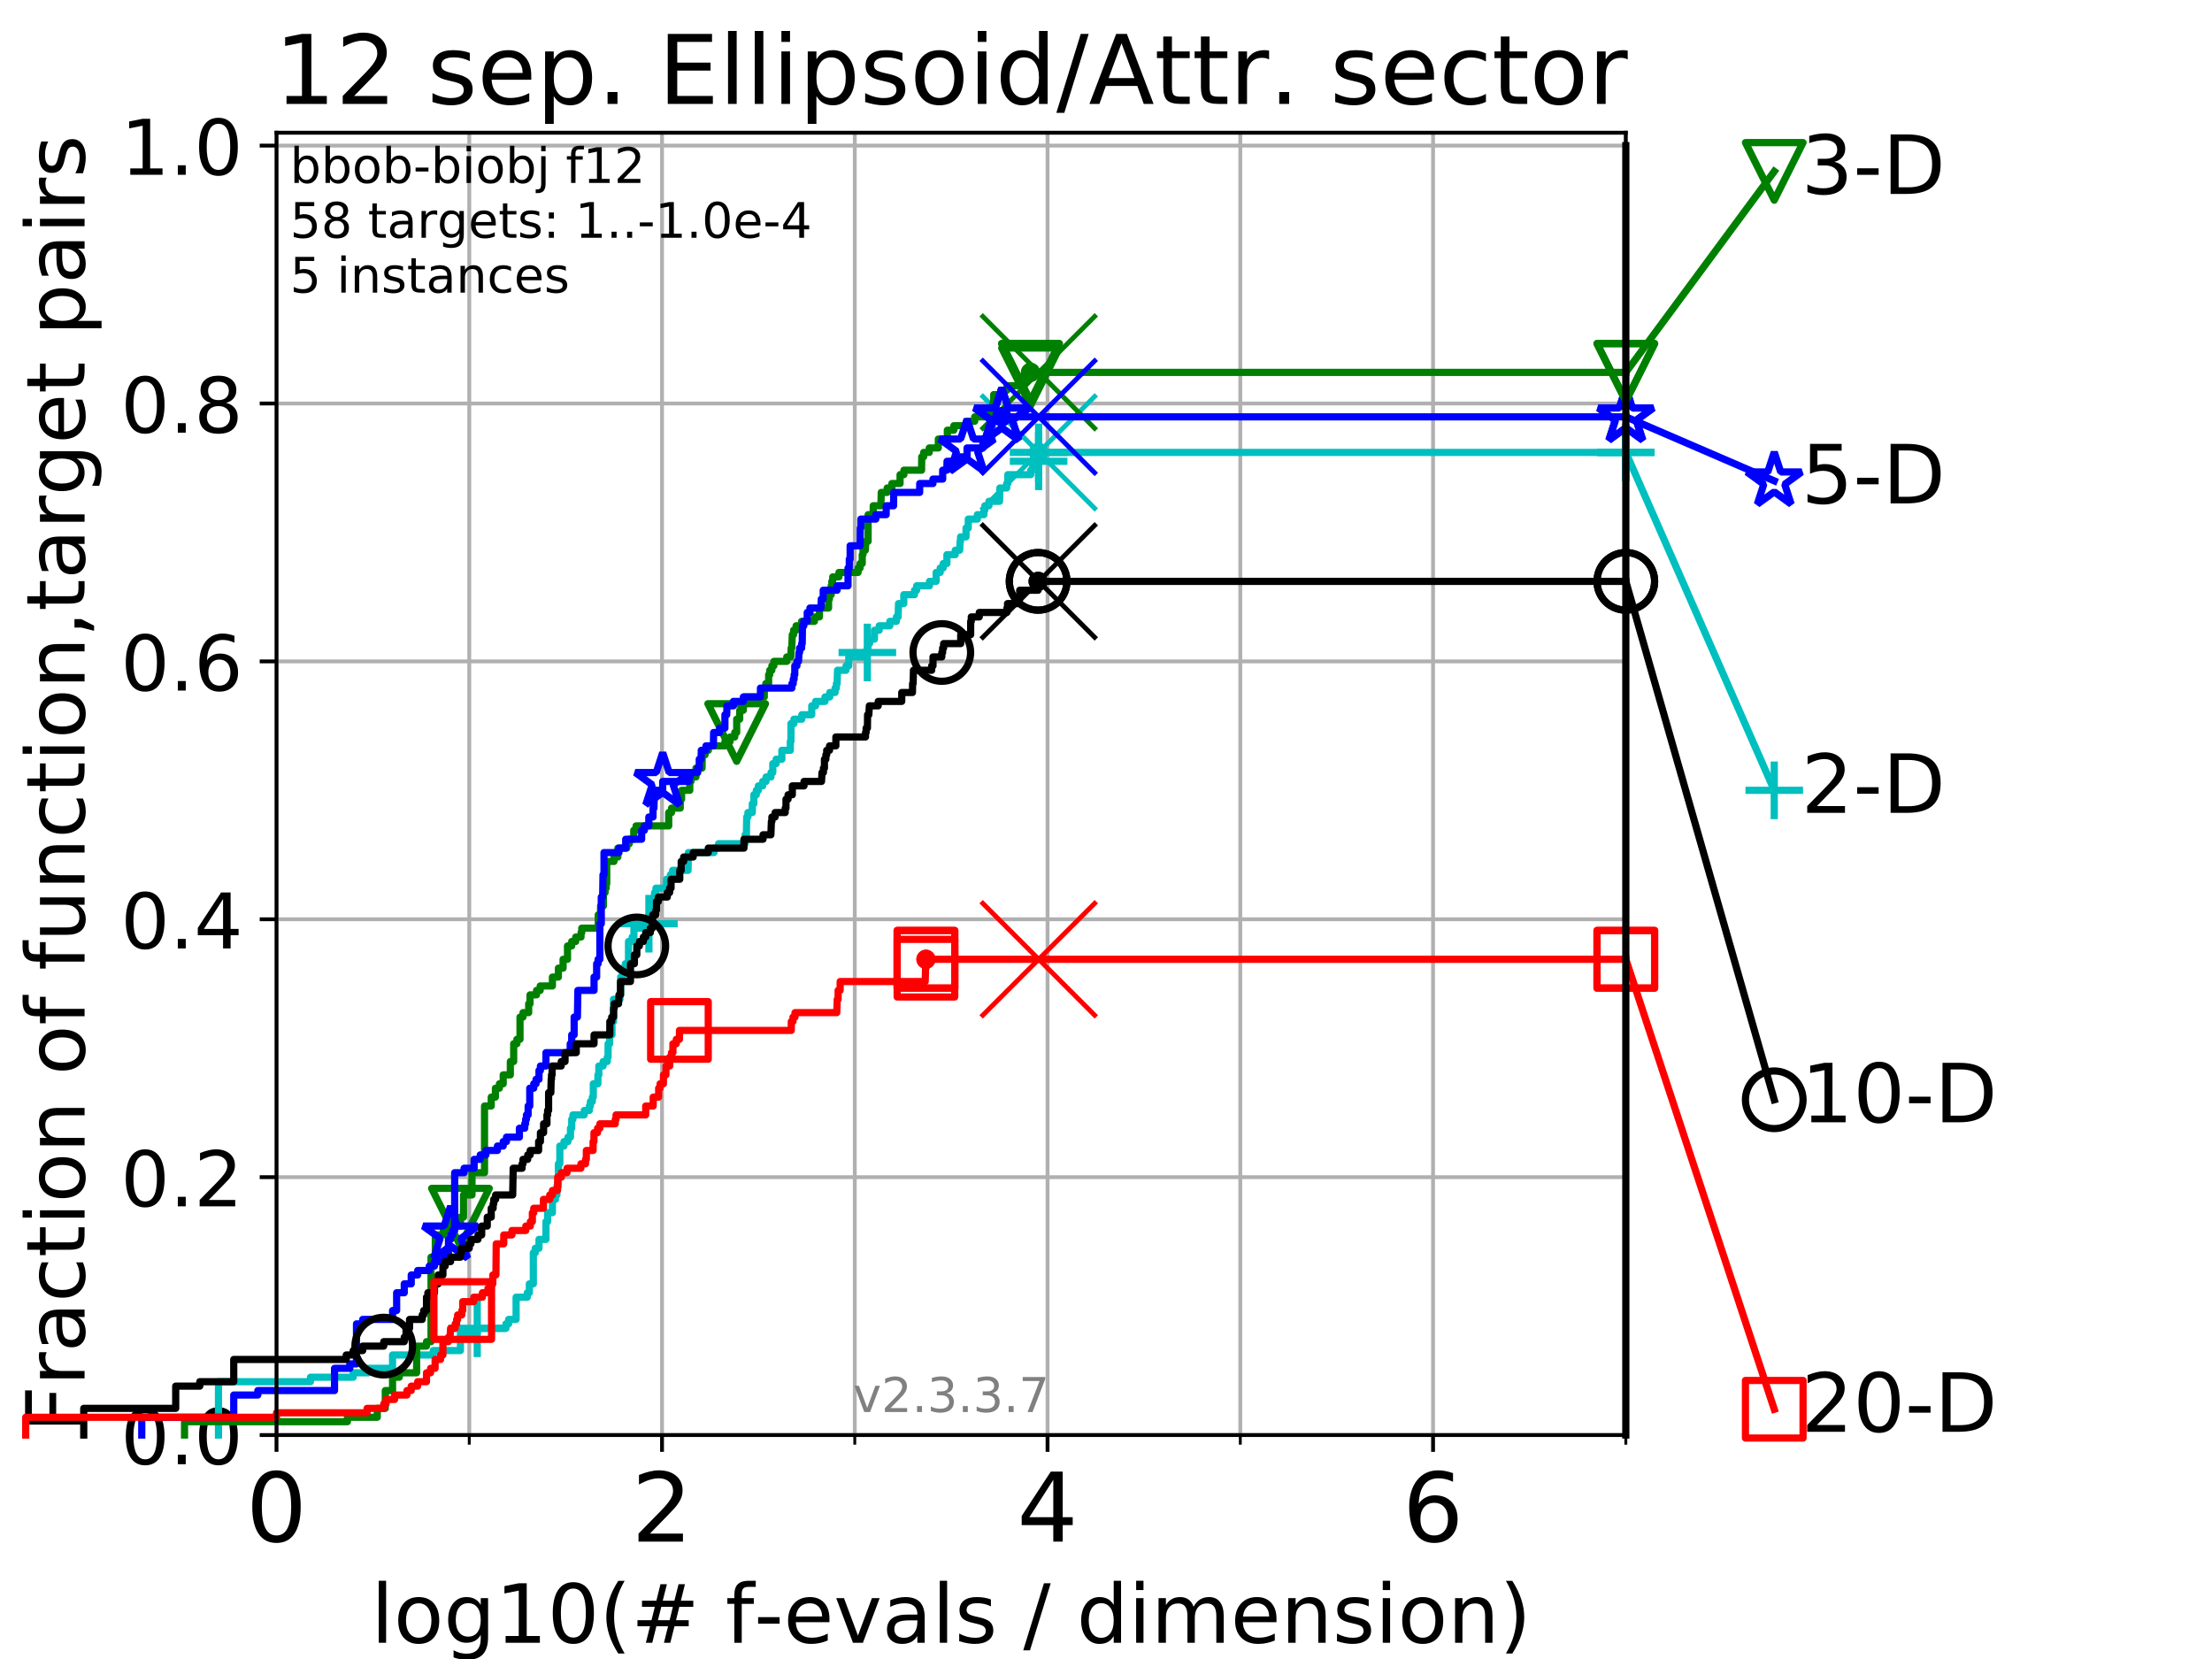 <?xml version="1.0" encoding="utf-8" standalone="no"?>
<!DOCTYPE svg PUBLIC "-//W3C//DTD SVG 1.1//EN"
  "http://www.w3.org/Graphics/SVG/1.1/DTD/svg11.dtd">
<!-- Created with matplotlib (https://matplotlib.org/) -->
<svg height="345.6pt" version="1.1" viewBox="0 0 460.8 345.6" width="460.8pt" xmlns="http://www.w3.org/2000/svg" xmlns:xlink="http://www.w3.org/1999/xlink">
 <defs>
  <style type="text/css">
*{stroke-linecap:butt;stroke-linejoin:round;}
  </style>
 </defs>
 <g id="figure_1">
  <g id="patch_1">
   <path d="M 0 345.6 
L 460.8 345.6 
L 460.8 0 
L 0 0 
z
" style="fill:#ffffff;"/>
  </g>
  <g id="axes_1">
   <g id="patch_2">
    <path d="M 57.6 298.944 
L 338.688 298.944 
L 338.688 27.648 
L 57.6 27.648 
z
" style="fill:#ffffff;"/>
   </g>
   <g id="matplotlib.axis_1">
    <g id="xtick_1">
     <g id="line2d_1">
      <path clip-path="url(#p211d61239b)" d="M 57.6 298.944 
L 57.6 27.648 
" style="fill:none;stroke:#b0b0b0;stroke-linecap:square;stroke-width:0.8;"/>
     </g>
     <g id="line2d_2">
      <defs>
       <path d="M 0 0 
L 0 3.5 
" id="maf55071cba" style="stroke:#000000;stroke-width:0.8;"/>
      </defs>
      <g>
       <use style="stroke:#000000;stroke-width:0.8;" x="57.6" xlink:href="#maf55071cba" y="298.944"/>
      </g>
     </g>
     <g id="text_1">
      <!-- 0 -->
      <defs>
       <path d="M 31.781 66.406 
Q 24.172 66.406 20.328 58.906 
Q 16.5 51.422 16.5 36.375 
Q 16.5 21.391 20.328 13.891 
Q 24.172 6.391 31.781 6.391 
Q 39.453 6.391 43.281 13.891 
Q 47.125 21.391 47.125 36.375 
Q 47.125 51.422 43.281 58.906 
Q 39.453 66.406 31.781 66.406 
z
M 31.781 74.219 
Q 44.047 74.219 50.516 64.516 
Q 56.984 54.828 56.984 36.375 
Q 56.984 17.969 50.516 8.266 
Q 44.047 -1.422 31.781 -1.422 
Q 19.531 -1.422 13.062 8.266 
Q 6.594 17.969 6.594 36.375 
Q 6.594 54.828 13.062 64.516 
Q 19.531 74.219 31.781 74.219 
z
" id="DejaVuSans-48"/>
      </defs>
      <g transform="translate(51.237 321.141)scale(0.2 -0.2)">
       <use xlink:href="#DejaVuSans-48"/>
      </g>
     </g>
    </g>
    <g id="xtick_2">
     <g id="line2d_3">
      <path clip-path="url(#p211d61239b)" d="M 137.911 298.944 
L 137.911 27.648 
" style="fill:none;stroke:#b0b0b0;stroke-linecap:square;stroke-width:0.8;"/>
     </g>
     <g id="line2d_4">
      <g>
       <use style="stroke:#000000;stroke-width:0.8;" x="137.911" xlink:href="#maf55071cba" y="298.944"/>
      </g>
     </g>
     <g id="text_2">
      <!-- 2 -->
      <defs>
       <path d="M 19.188 8.297 
L 53.609 8.297 
L 53.609 0 
L 7.328 0 
L 7.328 8.297 
Q 12.938 14.109 22.625 23.891 
Q 32.328 33.688 34.812 36.531 
Q 39.547 41.844 41.422 45.531 
Q 43.312 49.219 43.312 52.781 
Q 43.312 58.594 39.234 62.25 
Q 35.156 65.922 28.609 65.922 
Q 23.969 65.922 18.812 64.312 
Q 13.672 62.703 7.812 59.422 
L 7.812 69.391 
Q 13.766 71.781 18.938 73 
Q 24.125 74.219 28.422 74.219 
Q 39.75 74.219 46.484 68.547 
Q 53.219 62.891 53.219 53.422 
Q 53.219 48.922 51.531 44.891 
Q 49.859 40.875 45.406 35.406 
Q 44.188 33.984 37.641 27.219 
Q 31.109 20.453 19.188 8.297 
z
" id="DejaVuSans-50"/>
      </defs>
      <g transform="translate(131.548 321.141)scale(0.2 -0.2)">
       <use xlink:href="#DejaVuSans-50"/>
      </g>
     </g>
    </g>
    <g id="xtick_3">
     <g id="line2d_5">
      <path clip-path="url(#p211d61239b)" d="M 218.222 298.944 
L 218.222 27.648 
" style="fill:none;stroke:#b0b0b0;stroke-linecap:square;stroke-width:0.8;"/>
     </g>
     <g id="line2d_6">
      <g>
       <use style="stroke:#000000;stroke-width:0.8;" x="218.222" xlink:href="#maf55071cba" y="298.944"/>
      </g>
     </g>
     <g id="text_3">
      <!-- 4 -->
      <defs>
       <path d="M 37.797 64.312 
L 12.891 25.391 
L 37.797 25.391 
z
M 35.203 72.906 
L 47.609 72.906 
L 47.609 25.391 
L 58.016 25.391 
L 58.016 17.188 
L 47.609 17.188 
L 47.609 0 
L 37.797 0 
L 37.797 17.188 
L 4.891 17.188 
L 4.891 26.703 
z
" id="DejaVuSans-52"/>
      </defs>
      <g transform="translate(211.859 321.141)scale(0.2 -0.2)">
       <use xlink:href="#DejaVuSans-52"/>
      </g>
     </g>
    </g>
    <g id="xtick_4">
     <g id="line2d_7">
      <path clip-path="url(#p211d61239b)" d="M 298.533 298.944 
L 298.533 27.648 
" style="fill:none;stroke:#b0b0b0;stroke-linecap:square;stroke-width:0.8;"/>
     </g>
     <g id="line2d_8">
      <g>
       <use style="stroke:#000000;stroke-width:0.8;" x="298.533" xlink:href="#maf55071cba" y="298.944"/>
      </g>
     </g>
     <g id="text_4">
      <!-- 6 -->
      <defs>
       <path d="M 33.016 40.375 
Q 26.375 40.375 22.484 35.828 
Q 18.609 31.297 18.609 23.391 
Q 18.609 15.531 22.484 10.953 
Q 26.375 6.391 33.016 6.391 
Q 39.656 6.391 43.531 10.953 
Q 47.406 15.531 47.406 23.391 
Q 47.406 31.297 43.531 35.828 
Q 39.656 40.375 33.016 40.375 
z
M 52.594 71.297 
L 52.594 62.312 
Q 48.875 64.062 45.094 64.984 
Q 41.312 65.922 37.594 65.922 
Q 27.828 65.922 22.672 59.328 
Q 17.531 52.734 16.797 39.406 
Q 19.672 43.656 24.016 45.922 
Q 28.375 48.188 33.594 48.188 
Q 44.578 48.188 50.953 41.516 
Q 57.328 34.859 57.328 23.391 
Q 57.328 12.156 50.688 5.359 
Q 44.047 -1.422 33.016 -1.422 
Q 20.359 -1.422 13.672 8.266 
Q 6.984 17.969 6.984 36.375 
Q 6.984 53.656 15.188 63.938 
Q 23.391 74.219 37.203 74.219 
Q 40.922 74.219 44.703 73.484 
Q 48.484 72.75 52.594 71.297 
z
" id="DejaVuSans-54"/>
      </defs>
      <g transform="translate(292.17 321.141)scale(0.2 -0.2)">
       <use xlink:href="#DejaVuSans-54"/>
      </g>
     </g>
    </g>
    <g id="xtick_5">
     <g id="line2d_9">
      <path clip-path="url(#p211d61239b)" d="M 97.755 298.944 
L 97.755 27.648 
" style="fill:none;stroke:#b0b0b0;stroke-linecap:square;stroke-width:0.8;"/>
     </g>
     <g id="line2d_10">
      <defs>
       <path d="M 0 0 
L 0 2 
" id="m2bcc8515b1" style="stroke:#000000;stroke-width:0.6;"/>
      </defs>
      <g>
       <use style="stroke:#000000;stroke-width:0.6;" x="97.755" xlink:href="#m2bcc8515b1" y="298.944"/>
      </g>
     </g>
    </g>
    <g id="xtick_6">
     <g id="line2d_11">
      <path clip-path="url(#p211d61239b)" d="M 178.066 298.944 
L 178.066 27.648 
" style="fill:none;stroke:#b0b0b0;stroke-linecap:square;stroke-width:0.8;"/>
     </g>
     <g id="line2d_12">
      <g>
       <use style="stroke:#000000;stroke-width:0.6;" x="178.066" xlink:href="#m2bcc8515b1" y="298.944"/>
      </g>
     </g>
    </g>
    <g id="xtick_7">
     <g id="line2d_13">
      <path clip-path="url(#p211d61239b)" d="M 258.377 298.944 
L 258.377 27.648 
" style="fill:none;stroke:#b0b0b0;stroke-linecap:square;stroke-width:0.8;"/>
     </g>
     <g id="line2d_14">
      <g>
       <use style="stroke:#000000;stroke-width:0.6;" x="258.377" xlink:href="#m2bcc8515b1" y="298.944"/>
      </g>
     </g>
    </g>
    <g id="xtick_8">
     <g id="line2d_15">
      <path clip-path="url(#p211d61239b)" d="M 338.688 298.944 
L 338.688 27.648 
" style="fill:none;stroke:#b0b0b0;stroke-linecap:square;stroke-width:0.8;"/>
     </g>
     <g id="line2d_16">
      <g>
       <use style="stroke:#000000;stroke-width:0.6;" x="338.688" xlink:href="#m2bcc8515b1" y="298.944"/>
      </g>
     </g>
    </g>
    <g id="text_5">
     <!-- log10(# f-evals / dimension) -->
     <defs>
      <path d="M 9.422 75.984 
L 18.406 75.984 
L 18.406 0 
L 9.422 0 
z
" id="DejaVuSans-108"/>
      <path d="M 30.609 48.391 
Q 23.391 48.391 19.188 42.75 
Q 14.984 37.109 14.984 27.297 
Q 14.984 17.484 19.156 11.844 
Q 23.344 6.203 30.609 6.203 
Q 37.797 6.203 41.984 11.859 
Q 46.188 17.531 46.188 27.297 
Q 46.188 37.016 41.984 42.703 
Q 37.797 48.391 30.609 48.391 
z
M 30.609 56 
Q 42.328 56 49.016 48.375 
Q 55.719 40.766 55.719 27.297 
Q 55.719 13.875 49.016 6.219 
Q 42.328 -1.422 30.609 -1.422 
Q 18.844 -1.422 12.172 6.219 
Q 5.516 13.875 5.516 27.297 
Q 5.516 40.766 12.172 48.375 
Q 18.844 56 30.609 56 
z
" id="DejaVuSans-111"/>
      <path d="M 45.406 27.984 
Q 45.406 37.75 41.375 43.109 
Q 37.359 48.484 30.078 48.484 
Q 22.859 48.484 18.828 43.109 
Q 14.797 37.75 14.797 27.984 
Q 14.797 18.266 18.828 12.891 
Q 22.859 7.516 30.078 7.516 
Q 37.359 7.516 41.375 12.891 
Q 45.406 18.266 45.406 27.984 
z
M 54.391 6.781 
Q 54.391 -7.172 48.188 -13.984 
Q 42 -20.797 29.203 -20.797 
Q 24.469 -20.797 20.266 -20.094 
Q 16.062 -19.391 12.109 -17.922 
L 12.109 -9.188 
Q 16.062 -11.328 19.922 -12.344 
Q 23.781 -13.375 27.781 -13.375 
Q 36.625 -13.375 41.016 -8.766 
Q 45.406 -4.156 45.406 5.172 
L 45.406 9.625 
Q 42.625 4.781 38.281 2.391 
Q 33.938 0 27.875 0 
Q 17.828 0 11.672 7.656 
Q 5.516 15.328 5.516 27.984 
Q 5.516 40.672 11.672 48.328 
Q 17.828 56 27.875 56 
Q 33.938 56 38.281 53.609 
Q 42.625 51.219 45.406 46.391 
L 45.406 54.688 
L 54.391 54.688 
z
" id="DejaVuSans-103"/>
      <path d="M 12.406 8.297 
L 28.516 8.297 
L 28.516 63.922 
L 10.984 60.406 
L 10.984 69.391 
L 28.422 72.906 
L 38.281 72.906 
L 38.281 8.297 
L 54.391 8.297 
L 54.391 0 
L 12.406 0 
z
" id="DejaVuSans-49"/>
      <path d="M 31 75.875 
Q 24.469 64.656 21.281 53.656 
Q 18.109 42.672 18.109 31.391 
Q 18.109 20.125 21.312 9.062 
Q 24.516 -2 31 -13.188 
L 23.188 -13.188 
Q 15.875 -1.703 12.234 9.375 
Q 8.594 20.453 8.594 31.391 
Q 8.594 42.281 12.203 53.312 
Q 15.828 64.359 23.188 75.875 
z
" id="DejaVuSans-40"/>
      <path d="M 51.125 44 
L 36.922 44 
L 32.812 27.688 
L 47.125 27.688 
z
M 43.797 71.781 
L 38.719 51.516 
L 52.984 51.516 
L 58.109 71.781 
L 65.922 71.781 
L 60.891 51.516 
L 76.125 51.516 
L 76.125 44 
L 58.984 44 
L 54.984 27.688 
L 70.516 27.688 
L 70.516 20.219 
L 53.078 20.219 
L 48 0 
L 40.188 0 
L 45.219 20.219 
L 30.906 20.219 
L 25.875 0 
L 18.016 0 
L 23.094 20.219 
L 7.719 20.219 
L 7.719 27.688 
L 24.906 27.688 
L 29 44 
L 13.281 44 
L 13.281 51.516 
L 30.906 51.516 
L 35.891 71.781 
z
" id="DejaVuSans-35"/>
      <path id="DejaVuSans-32"/>
      <path d="M 37.109 75.984 
L 37.109 68.5 
L 28.516 68.5 
Q 23.688 68.5 21.797 66.547 
Q 19.922 64.594 19.922 59.516 
L 19.922 54.688 
L 34.719 54.688 
L 34.719 47.703 
L 19.922 47.703 
L 19.922 0 
L 10.891 0 
L 10.891 47.703 
L 2.297 47.703 
L 2.297 54.688 
L 10.891 54.688 
L 10.891 58.5 
Q 10.891 67.625 15.141 71.797 
Q 19.391 75.984 28.609 75.984 
z
" id="DejaVuSans-102"/>
      <path d="M 4.891 31.391 
L 31.203 31.391 
L 31.203 23.391 
L 4.891 23.391 
z
" id="DejaVuSans-45"/>
      <path d="M 56.203 29.594 
L 56.203 25.203 
L 14.891 25.203 
Q 15.484 15.922 20.484 11.062 
Q 25.484 6.203 34.422 6.203 
Q 39.594 6.203 44.453 7.469 
Q 49.312 8.734 54.109 11.281 
L 54.109 2.781 
Q 49.266 0.734 44.188 -0.344 
Q 39.109 -1.422 33.891 -1.422 
Q 20.797 -1.422 13.156 6.188 
Q 5.516 13.812 5.516 26.812 
Q 5.516 40.234 12.766 48.109 
Q 20.016 56 32.328 56 
Q 43.359 56 49.781 48.891 
Q 56.203 41.797 56.203 29.594 
z
M 47.219 32.234 
Q 47.125 39.594 43.094 43.984 
Q 39.062 48.391 32.422 48.391 
Q 24.906 48.391 20.391 44.141 
Q 15.875 39.891 15.188 32.172 
z
" id="DejaVuSans-101"/>
      <path d="M 2.984 54.688 
L 12.5 54.688 
L 29.594 8.797 
L 46.688 54.688 
L 56.203 54.688 
L 35.688 0 
L 23.484 0 
z
" id="DejaVuSans-118"/>
      <path d="M 34.281 27.484 
Q 23.391 27.484 19.188 25 
Q 14.984 22.516 14.984 16.5 
Q 14.984 11.719 18.141 8.906 
Q 21.297 6.109 26.703 6.109 
Q 34.188 6.109 38.703 11.406 
Q 43.219 16.703 43.219 25.484 
L 43.219 27.484 
z
M 52.203 31.203 
L 52.203 0 
L 43.219 0 
L 43.219 8.297 
Q 40.141 3.328 35.547 0.953 
Q 30.953 -1.422 24.312 -1.422 
Q 15.922 -1.422 10.953 3.297 
Q 6 8.016 6 15.922 
Q 6 25.141 12.172 29.828 
Q 18.359 34.516 30.609 34.516 
L 43.219 34.516 
L 43.219 35.406 
Q 43.219 41.609 39.141 45 
Q 35.062 48.391 27.688 48.391 
Q 23 48.391 18.547 47.266 
Q 14.109 46.141 10.016 43.891 
L 10.016 52.203 
Q 14.938 54.109 19.578 55.047 
Q 24.219 56 28.609 56 
Q 40.484 56 46.344 49.844 
Q 52.203 43.703 52.203 31.203 
z
" id="DejaVuSans-97"/>
      <path d="M 44.281 53.078 
L 44.281 44.578 
Q 40.484 46.531 36.375 47.5 
Q 32.281 48.484 27.875 48.484 
Q 21.188 48.484 17.844 46.438 
Q 14.5 44.391 14.5 40.281 
Q 14.5 37.156 16.891 35.375 
Q 19.281 33.594 26.516 31.984 
L 29.594 31.297 
Q 39.156 29.25 43.188 25.516 
Q 47.219 21.781 47.219 15.094 
Q 47.219 7.469 41.188 3.016 
Q 35.156 -1.422 24.609 -1.422 
Q 20.219 -1.422 15.453 -0.562 
Q 10.688 0.297 5.422 2 
L 5.422 11.281 
Q 10.406 8.688 15.234 7.391 
Q 20.062 6.109 24.812 6.109 
Q 31.156 6.109 34.562 8.281 
Q 37.984 10.453 37.984 14.406 
Q 37.984 18.062 35.516 20.016 
Q 33.062 21.969 24.703 23.781 
L 21.578 24.516 
Q 13.234 26.266 9.516 29.906 
Q 5.812 33.547 5.812 39.891 
Q 5.812 47.609 11.281 51.797 
Q 16.75 56 26.812 56 
Q 31.781 56 36.172 55.266 
Q 40.578 54.547 44.281 53.078 
z
" id="DejaVuSans-115"/>
      <path d="M 25.391 72.906 
L 33.688 72.906 
L 8.297 -9.281 
L 0 -9.281 
z
" id="DejaVuSans-47"/>
      <path d="M 45.406 46.391 
L 45.406 75.984 
L 54.391 75.984 
L 54.391 0 
L 45.406 0 
L 45.406 8.203 
Q 42.578 3.328 38.25 0.953 
Q 33.938 -1.422 27.875 -1.422 
Q 17.969 -1.422 11.734 6.484 
Q 5.516 14.406 5.516 27.297 
Q 5.516 40.188 11.734 48.094 
Q 17.969 56 27.875 56 
Q 33.938 56 38.25 53.625 
Q 42.578 51.266 45.406 46.391 
z
M 14.797 27.297 
Q 14.797 17.391 18.875 11.75 
Q 22.953 6.109 30.078 6.109 
Q 37.203 6.109 41.297 11.75 
Q 45.406 17.391 45.406 27.297 
Q 45.406 37.203 41.297 42.844 
Q 37.203 48.484 30.078 48.484 
Q 22.953 48.484 18.875 42.844 
Q 14.797 37.203 14.797 27.297 
z
" id="DejaVuSans-100"/>
      <path d="M 9.422 54.688 
L 18.406 54.688 
L 18.406 0 
L 9.422 0 
z
M 9.422 75.984 
L 18.406 75.984 
L 18.406 64.594 
L 9.422 64.594 
z
" id="DejaVuSans-105"/>
      <path d="M 52 44.188 
Q 55.375 50.25 60.062 53.125 
Q 64.75 56 71.094 56 
Q 79.641 56 84.281 50.016 
Q 88.922 44.047 88.922 33.016 
L 88.922 0 
L 79.891 0 
L 79.891 32.719 
Q 79.891 40.578 77.094 44.375 
Q 74.312 48.188 68.609 48.188 
Q 61.625 48.188 57.562 43.547 
Q 53.516 38.922 53.516 30.906 
L 53.516 0 
L 44.484 0 
L 44.484 32.719 
Q 44.484 40.625 41.703 44.406 
Q 38.922 48.188 33.109 48.188 
Q 26.219 48.188 22.156 43.531 
Q 18.109 38.875 18.109 30.906 
L 18.109 0 
L 9.078 0 
L 9.078 54.688 
L 18.109 54.688 
L 18.109 46.188 
Q 21.188 51.219 25.484 53.609 
Q 29.781 56 35.688 56 
Q 41.656 56 45.828 52.969 
Q 50 49.953 52 44.188 
z
" id="DejaVuSans-109"/>
      <path d="M 54.891 33.016 
L 54.891 0 
L 45.906 0 
L 45.906 32.719 
Q 45.906 40.484 42.875 44.328 
Q 39.844 48.188 33.797 48.188 
Q 26.516 48.188 22.312 43.547 
Q 18.109 38.922 18.109 30.906 
L 18.109 0 
L 9.078 0 
L 9.078 54.688 
L 18.109 54.688 
L 18.109 46.188 
Q 21.344 51.125 25.703 53.562 
Q 30.078 56 35.797 56 
Q 45.219 56 50.047 50.172 
Q 54.891 44.344 54.891 33.016 
z
" id="DejaVuSans-110"/>
      <path d="M 8.016 75.875 
L 15.828 75.875 
Q 23.141 64.359 26.781 53.312 
Q 30.422 42.281 30.422 31.391 
Q 30.422 20.453 26.781 9.375 
Q 23.141 -1.703 15.828 -13.188 
L 8.016 -13.188 
Q 14.5 -2 17.703 9.062 
Q 20.906 20.125 20.906 31.391 
Q 20.906 42.672 17.703 53.656 
Q 14.5 64.656 8.016 75.875 
z
" id="DejaVuSans-41"/>
     </defs>
     <g transform="translate(77.303 342.218)scale(0.17 -0.17)">
      <use xlink:href="#DejaVuSans-108"/>
      <use x="27.783" xlink:href="#DejaVuSans-111"/>
      <use x="88.965" xlink:href="#DejaVuSans-103"/>
      <use x="152.441" xlink:href="#DejaVuSans-49"/>
      <use x="216.064" xlink:href="#DejaVuSans-48"/>
      <use x="279.688" xlink:href="#DejaVuSans-40"/>
      <use x="318.701" xlink:href="#DejaVuSans-35"/>
      <use x="402.49" xlink:href="#DejaVuSans-32"/>
      <use x="434.277" xlink:href="#DejaVuSans-102"/>
      <use x="469.404" xlink:href="#DejaVuSans-45"/>
      <use x="505.488" xlink:href="#DejaVuSans-101"/>
      <use x="567.012" xlink:href="#DejaVuSans-118"/>
      <use x="626.191" xlink:href="#DejaVuSans-97"/>
      <use x="687.471" xlink:href="#DejaVuSans-108"/>
      <use x="715.254" xlink:href="#DejaVuSans-115"/>
      <use x="767.354" xlink:href="#DejaVuSans-32"/>
      <use x="799.141" xlink:href="#DejaVuSans-47"/>
      <use x="832.832" xlink:href="#DejaVuSans-32"/>
      <use x="864.619" xlink:href="#DejaVuSans-100"/>
      <use x="928.096" xlink:href="#DejaVuSans-105"/>
      <use x="955.879" xlink:href="#DejaVuSans-109"/>
      <use x="1053.291" xlink:href="#DejaVuSans-101"/>
      <use x="1114.814" xlink:href="#DejaVuSans-110"/>
      <use x="1178.193" xlink:href="#DejaVuSans-115"/>
      <use x="1230.293" xlink:href="#DejaVuSans-105"/>
      <use x="1258.076" xlink:href="#DejaVuSans-111"/>
      <use x="1319.258" xlink:href="#DejaVuSans-110"/>
      <use x="1382.637" xlink:href="#DejaVuSans-41"/>
     </g>
    </g>
   </g>
   <g id="matplotlib.axis_2">
    <g id="ytick_1">
     <g id="line2d_17">
      <path clip-path="url(#p211d61239b)" d="M 57.6 298.944 
L 338.688 298.944 
" style="fill:none;stroke:#b0b0b0;stroke-linecap:square;stroke-width:0.8;"/>
     </g>
     <g id="line2d_18">
      <defs>
       <path d="M 0 0 
L -3.5 0 
" id="mf12dff1c35" style="stroke:#000000;stroke-width:0.8;"/>
      </defs>
      <g>
       <use style="stroke:#000000;stroke-width:0.8;" x="57.6" xlink:href="#mf12dff1c35" y="298.944"/>
      </g>
     </g>
     <g id="text_6">
      <!-- 0.0 -->
      <defs>
       <path d="M 10.688 12.406 
L 21 12.406 
L 21 0 
L 10.688 0 
z
" id="DejaVuSans-46"/>
      </defs>
      <g transform="translate(25.155 305.023)scale(0.16 -0.16)">
       <use xlink:href="#DejaVuSans-48"/>
       <use x="63.623" xlink:href="#DejaVuSans-46"/>
       <use x="95.41" xlink:href="#DejaVuSans-48"/>
      </g>
     </g>
    </g>
    <g id="ytick_2">
     <g id="line2d_19">
      <path clip-path="url(#p211d61239b)" d="M 57.6 245.222 
L 338.688 245.222 
" style="fill:none;stroke:#b0b0b0;stroke-linecap:square;stroke-width:0.8;"/>
     </g>
     <g id="line2d_20">
      <g>
       <use style="stroke:#000000;stroke-width:0.8;" x="57.6" xlink:href="#mf12dff1c35" y="245.222"/>
      </g>
     </g>
     <g id="text_7">
      <!-- 0.2 -->
      <g transform="translate(25.155 251.301)scale(0.16 -0.16)">
       <use xlink:href="#DejaVuSans-48"/>
       <use x="63.623" xlink:href="#DejaVuSans-46"/>
       <use x="95.41" xlink:href="#DejaVuSans-50"/>
      </g>
     </g>
    </g>
    <g id="ytick_3">
     <g id="line2d_21">
      <path clip-path="url(#p211d61239b)" d="M 57.6 191.5 
L 338.688 191.5 
" style="fill:none;stroke:#b0b0b0;stroke-linecap:square;stroke-width:0.8;"/>
     </g>
     <g id="line2d_22">
      <g>
       <use style="stroke:#000000;stroke-width:0.8;" x="57.6" xlink:href="#mf12dff1c35" y="191.5"/>
      </g>
     </g>
     <g id="text_8">
      <!-- 0.4 -->
      <g transform="translate(25.155 197.579)scale(0.16 -0.16)">
       <use xlink:href="#DejaVuSans-48"/>
       <use x="63.623" xlink:href="#DejaVuSans-46"/>
       <use x="95.41" xlink:href="#DejaVuSans-52"/>
      </g>
     </g>
    </g>
    <g id="ytick_4">
     <g id="line2d_23">
      <path clip-path="url(#p211d61239b)" d="M 57.6 137.778 
L 338.688 137.778 
" style="fill:none;stroke:#b0b0b0;stroke-linecap:square;stroke-width:0.8;"/>
     </g>
     <g id="line2d_24">
      <g>
       <use style="stroke:#000000;stroke-width:0.8;" x="57.6" xlink:href="#mf12dff1c35" y="137.778"/>
      </g>
     </g>
     <g id="text_9">
      <!-- 0.6 -->
      <g transform="translate(25.155 143.857)scale(0.16 -0.16)">
       <use xlink:href="#DejaVuSans-48"/>
       <use x="63.623" xlink:href="#DejaVuSans-46"/>
       <use x="95.41" xlink:href="#DejaVuSans-54"/>
      </g>
     </g>
    </g>
    <g id="ytick_5">
     <g id="line2d_25">
      <path clip-path="url(#p211d61239b)" d="M 57.6 84.056 
L 338.688 84.056 
" style="fill:none;stroke:#b0b0b0;stroke-linecap:square;stroke-width:0.8;"/>
     </g>
     <g id="line2d_26">
      <g>
       <use style="stroke:#000000;stroke-width:0.8;" x="57.6" xlink:href="#mf12dff1c35" y="84.056"/>
      </g>
     </g>
     <g id="text_10">
      <!-- 0.8 -->
      <defs>
       <path d="M 31.781 34.625 
Q 24.75 34.625 20.719 30.859 
Q 16.703 27.094 16.703 20.516 
Q 16.703 13.922 20.719 10.156 
Q 24.75 6.391 31.781 6.391 
Q 38.812 6.391 42.859 10.172 
Q 46.922 13.969 46.922 20.516 
Q 46.922 27.094 42.891 30.859 
Q 38.875 34.625 31.781 34.625 
z
M 21.922 38.812 
Q 15.578 40.375 12.031 44.719 
Q 8.5 49.078 8.5 55.328 
Q 8.5 64.062 14.719 69.141 
Q 20.953 74.219 31.781 74.219 
Q 42.672 74.219 48.875 69.141 
Q 55.078 64.062 55.078 55.328 
Q 55.078 49.078 51.531 44.719 
Q 48 40.375 41.703 38.812 
Q 48.828 37.156 52.797 32.312 
Q 56.781 27.484 56.781 20.516 
Q 56.781 9.906 50.312 4.234 
Q 43.844 -1.422 31.781 -1.422 
Q 19.734 -1.422 13.25 4.234 
Q 6.781 9.906 6.781 20.516 
Q 6.781 27.484 10.781 32.312 
Q 14.797 37.156 21.922 38.812 
z
M 18.312 54.391 
Q 18.312 48.734 21.844 45.562 
Q 25.391 42.391 31.781 42.391 
Q 38.141 42.391 41.719 45.562 
Q 45.312 48.734 45.312 54.391 
Q 45.312 60.062 41.719 63.234 
Q 38.141 66.406 31.781 66.406 
Q 25.391 66.406 21.844 63.234 
Q 18.312 60.062 18.312 54.391 
z
" id="DejaVuSans-56"/>
      </defs>
      <g transform="translate(25.155 90.135)scale(0.16 -0.16)">
       <use xlink:href="#DejaVuSans-48"/>
       <use x="63.623" xlink:href="#DejaVuSans-46"/>
       <use x="95.41" xlink:href="#DejaVuSans-56"/>
      </g>
     </g>
    </g>
    <g id="ytick_6">
     <g id="line2d_27">
      <path clip-path="url(#p211d61239b)" d="M 57.6 30.334 
L 338.688 30.334 
" style="fill:none;stroke:#b0b0b0;stroke-linecap:square;stroke-width:0.8;"/>
     </g>
     <g id="line2d_28">
      <g>
       <use style="stroke:#000000;stroke-width:0.8;" x="57.6" xlink:href="#mf12dff1c35" y="30.334"/>
      </g>
     </g>
     <g id="text_11">
      <!-- 1.0 -->
      <g transform="translate(25.155 36.413)scale(0.16 -0.16)">
       <use xlink:href="#DejaVuSans-49"/>
       <use x="63.623" xlink:href="#DejaVuSans-46"/>
       <use x="95.41" xlink:href="#DejaVuSans-48"/>
      </g>
     </g>
    </g>
    <g id="text_12">
     <!-- Fraction of function,target pairs -->
     <defs>
      <path d="M 9.812 72.906 
L 51.703 72.906 
L 51.703 64.594 
L 19.672 64.594 
L 19.672 43.109 
L 48.578 43.109 
L 48.578 34.812 
L 19.672 34.812 
L 19.672 0 
L 9.812 0 
z
" id="DejaVuSans-70"/>
      <path d="M 41.109 46.297 
Q 39.594 47.172 37.812 47.578 
Q 36.031 48 33.891 48 
Q 26.266 48 22.188 43.047 
Q 18.109 38.094 18.109 28.812 
L 18.109 0 
L 9.078 0 
L 9.078 54.688 
L 18.109 54.688 
L 18.109 46.188 
Q 20.953 51.172 25.484 53.578 
Q 30.031 56 36.531 56 
Q 37.453 56 38.578 55.875 
Q 39.703 55.766 41.062 55.516 
z
" id="DejaVuSans-114"/>
      <path d="M 48.781 52.594 
L 48.781 44.188 
Q 44.969 46.297 41.141 47.344 
Q 37.312 48.391 33.406 48.391 
Q 24.656 48.391 19.812 42.844 
Q 14.984 37.312 14.984 27.297 
Q 14.984 17.281 19.812 11.734 
Q 24.656 6.203 33.406 6.203 
Q 37.312 6.203 41.141 7.25 
Q 44.969 8.297 48.781 10.406 
L 48.781 2.094 
Q 45.016 0.344 40.984 -0.531 
Q 36.969 -1.422 32.422 -1.422 
Q 20.062 -1.422 12.781 6.344 
Q 5.516 14.109 5.516 27.297 
Q 5.516 40.672 12.859 48.328 
Q 20.219 56 33.016 56 
Q 37.156 56 41.109 55.141 
Q 45.062 54.297 48.781 52.594 
z
" id="DejaVuSans-99"/>
      <path d="M 18.312 70.219 
L 18.312 54.688 
L 36.812 54.688 
L 36.812 47.703 
L 18.312 47.703 
L 18.312 18.016 
Q 18.312 11.328 20.141 9.422 
Q 21.969 7.516 27.594 7.516 
L 36.812 7.516 
L 36.812 0 
L 27.594 0 
Q 17.188 0 13.234 3.875 
Q 9.281 7.766 9.281 18.016 
L 9.281 47.703 
L 2.688 47.703 
L 2.688 54.688 
L 9.281 54.688 
L 9.281 70.219 
z
" id="DejaVuSans-116"/>
      <path d="M 8.5 21.578 
L 8.5 54.688 
L 17.484 54.688 
L 17.484 21.922 
Q 17.484 14.156 20.5 10.266 
Q 23.531 6.391 29.594 6.391 
Q 36.859 6.391 41.078 11.031 
Q 45.312 15.672 45.312 23.688 
L 45.312 54.688 
L 54.297 54.688 
L 54.297 0 
L 45.312 0 
L 45.312 8.406 
Q 42.047 3.422 37.719 1 
Q 33.406 -1.422 27.688 -1.422 
Q 18.266 -1.422 13.375 4.438 
Q 8.5 10.297 8.5 21.578 
z
M 31.109 56 
z
" id="DejaVuSans-117"/>
      <path d="M 11.719 12.406 
L 22.016 12.406 
L 22.016 4 
L 14.016 -11.625 
L 7.719 -11.625 
L 11.719 4 
z
" id="DejaVuSans-44"/>
      <path d="M 18.109 8.203 
L 18.109 -20.797 
L 9.078 -20.797 
L 9.078 54.688 
L 18.109 54.688 
L 18.109 46.391 
Q 20.953 51.266 25.266 53.625 
Q 29.594 56 35.594 56 
Q 45.562 56 51.781 48.094 
Q 58.016 40.188 58.016 27.297 
Q 58.016 14.406 51.781 6.484 
Q 45.562 -1.422 35.594 -1.422 
Q 29.594 -1.422 25.266 0.953 
Q 20.953 3.328 18.109 8.203 
z
M 48.688 27.297 
Q 48.688 37.203 44.609 42.844 
Q 40.531 48.484 33.406 48.484 
Q 26.266 48.484 22.188 42.844 
Q 18.109 37.203 18.109 27.297 
Q 18.109 17.391 22.188 11.75 
Q 26.266 6.109 33.406 6.109 
Q 40.531 6.109 44.609 11.75 
Q 48.688 17.391 48.688 27.297 
z
" id="DejaVuSans-112"/>
     </defs>
     <g transform="translate(17.62 298.435)rotate(-90)scale(0.17 -0.17)">
      <use xlink:href="#DejaVuSans-70"/>
      <use x="57.41" xlink:href="#DejaVuSans-114"/>
      <use x="98.523" xlink:href="#DejaVuSans-97"/>
      <use x="159.803" xlink:href="#DejaVuSans-99"/>
      <use x="214.783" xlink:href="#DejaVuSans-116"/>
      <use x="253.992" xlink:href="#DejaVuSans-105"/>
      <use x="281.775" xlink:href="#DejaVuSans-111"/>
      <use x="342.957" xlink:href="#DejaVuSans-110"/>
      <use x="406.336" xlink:href="#DejaVuSans-32"/>
      <use x="438.123" xlink:href="#DejaVuSans-111"/>
      <use x="499.305" xlink:href="#DejaVuSans-102"/>
      <use x="534.51" xlink:href="#DejaVuSans-32"/>
      <use x="566.297" xlink:href="#DejaVuSans-102"/>
      <use x="601.502" xlink:href="#DejaVuSans-117"/>
      <use x="664.881" xlink:href="#DejaVuSans-110"/>
      <use x="728.26" xlink:href="#DejaVuSans-99"/>
      <use x="783.24" xlink:href="#DejaVuSans-116"/>
      <use x="822.449" xlink:href="#DejaVuSans-105"/>
      <use x="850.232" xlink:href="#DejaVuSans-111"/>
      <use x="911.414" xlink:href="#DejaVuSans-110"/>
      <use x="974.793" xlink:href="#DejaVuSans-44"/>
      <use x="1006.58" xlink:href="#DejaVuSans-116"/>
      <use x="1045.789" xlink:href="#DejaVuSans-97"/>
      <use x="1107.068" xlink:href="#DejaVuSans-114"/>
      <use x="1148.166" xlink:href="#DejaVuSans-103"/>
      <use x="1211.643" xlink:href="#DejaVuSans-101"/>
      <use x="1273.166" xlink:href="#DejaVuSans-116"/>
      <use x="1312.375" xlink:href="#DejaVuSans-32"/>
      <use x="1344.162" xlink:href="#DejaVuSans-112"/>
      <use x="1407.639" xlink:href="#DejaVuSans-97"/>
      <use x="1468.918" xlink:href="#DejaVuSans-105"/>
      <use x="1496.701" xlink:href="#DejaVuSans-114"/>
      <use x="1537.814" xlink:href="#DejaVuSans-115"/>
     </g>
    </g>
   </g>
   <g id="line2d_29">
    <defs>
     <path d="M 0 1.5 
C 0.398 1.5 0.779 1.342 1.061 1.061 
C 1.342 0.779 1.5 0.398 1.5 0 
C 1.5 -0.398 1.342 -0.779 1.061 -1.061 
C 0.779 -1.342 0.398 -1.5 0 -1.5 
C -0.398 -1.5 -0.779 -1.342 -1.061 -1.061 
C -1.342 -0.779 -1.5 -0.398 -1.5 0 
C -1.5 0.398 -1.342 0.779 -1.061 1.061 
C -0.779 1.342 -0.398 1.5 0 1.5 
z
" id="maf7952aae5" style="stroke:#00bfbf;"/>
    </defs>
    <g>
     <use style="fill:#00bfbf;stroke:#00bfbf;" x="216.362" xlink:href="#maf7952aae5" y="94.245"/>
     <use style="fill:#00bfbf;stroke:#00bfbf;" x="216.362" xlink:href="#maf7952aae5" y="94.245"/>
    </g>
   </g>
   <g id="line2d_30">
    <path d="M 45.512 298.944 
L 45.512 287.829 
L 64.671 287.829 
L 64.671 286.903 
L 73.579 286.903 
L 73.579 285.977 
L 76.759 285.977 
L 76.759 285.05 
L 81.776 285.05 
L 81.776 282.272 
L 90.243 282.272 
L 90.243 281.345 
L 95.918 281.345 
L 95.918 277.64 
L 99.418 277.64 
L 99.418 276.714 
L 105.398 276.714 
L 105.398 275.788 
L 105.952 275.788 
L 105.952 274.862 
L 107.515 274.862 
L 107.515 270.231 
L 109.843 270.231 
L 109.843 269.304 
L 110.274 269.304 
L 110.274 267.452 
L 111.105 267.452 
L 111.105 260.968 
L 111.506 260.968 
L 111.506 260.042 
L 112.281 260.042 
L 112.281 258.189 
L 113.735 258.189 
L 113.735 254.484 
L 114.08 254.484 
L 114.08 252.632 
L 115.077 252.632 
L 115.077 249.853 
L 115.711 249.853 
L 115.711 248.927 
L 116.02 248.927 
L 116.02 247.075 
L 116.323 247.075 
L 116.323 242.443 
L 116.621 242.443 
L 116.621 238.738 
L 117.486 238.738 
L 117.486 237.812 
L 118.31 237.812 
L 118.31 236.886 
L 118.839 236.886 
L 118.839 235.033 
L 119.097 235.033 
L 119.097 233.181 
L 119.352 233.181 
L 119.352 232.255 
L 121.712 232.255 
L 121.712 231.328 
L 122.782 231.328 
L 122.782 230.402 
L 122.989 230.402 
L 122.989 229.476 
L 123.394 229.476 
L 123.394 228.55 
L 123.594 228.55 
L 123.594 225.771 
L 124.557 225.771 
L 124.557 223.918 
L 124.744 223.918 
L 124.744 222.066 
L 125.648 222.066 
L 125.648 221.14 
L 126.507 221.14 
L 126.507 220.214 
L 126.674 220.214 
L 126.674 217.435 
L 127.003 217.435 
L 127.003 215.582 
L 127.485 215.582 
L 127.485 212.804 
L 127.799 212.804 
L 127.799 208.172 
L 129.147 208.172 
L 129.147 207.246 
L 129.291 207.246 
L 129.291 203.541 
L 129.714 203.541 
L 129.714 201.689 
L 130.264 201.689 
L 130.264 200.762 
L 130.927 200.762 
L 130.927 196.131 
L 131.691 196.131 
L 131.691 195.205 
L 132.06 195.205 
L 132.06 193.353 
L 134.661 193.353 
L 134.661 192.426 
L 135.179 192.426 
L 135.179 190.574 
L 135.879 190.574 
L 135.879 188.721 
L 136.266 188.721 
L 136.362 185.943 
L 136.645 185.943 
L 136.645 185.016 
L 138.845 185.016 
L 138.845 183.164 
L 139.652 183.164 
L 139.652 182.238 
L 140.119 182.238 
L 140.119 181.311 
L 143.337 181.311 
L 143.401 177.606 
L 148.733 177.606 
L 148.733 176.68 
L 149.691 176.68 
L 149.691 175.754 
L 155.232 175.754 
L 155.232 173.901 
L 155.489 173.901 
L 155.552 170.196 
L 155.804 170.196 
L 155.804 169.27 
L 156.718 169.27 
L 156.718 167.418 
L 157.041 167.418 
L 157.041 165.565 
L 157.557 165.565 
L 157.557 164.639 
L 157.976 164.639 
L 157.976 163.713 
L 158.89 163.713 
L 158.89 162.787 
L 159.583 162.787 
L 159.583 161.86 
L 160.609 161.86 
L 160.609 160.934 
L 160.985 160.934 
L 160.985 159.082 
L 161.69 159.082 
L 161.69 158.155 
L 162.875 158.155 
L 162.875 156.303 
L 164.638 156.303 
L 164.638 154.45 
L 164.769 154.45 
L 164.769 150.745 
L 165.393 150.745 
L 165.393 149.819 
L 167.027 149.819 
L 167.027 148.893 
L 169.1 148.893 
L 169.1 147.04 
L 169.898 147.04 
L 169.898 146.114 
L 171.859 146.114 
L 171.859 145.188 
L 172.851 145.188 
L 172.851 144.262 
L 173.966 144.262 
L 173.966 143.336 
L 174.24 143.336 
L 174.24 142.409 
L 174.391 142.409 
L 174.467 139.631 
L 176.239 139.631 
L 176.239 138.704 
L 176.81 138.704 
L 176.81 136.852 
L 179.902 136.852 
L 179.902 135.926 
L 180.685 135.926 
L 180.685 134.999 
L 180.812 134.999 
L 180.812 134.073 
L 181.144 134.073 
L 181.144 133.147 
L 182.166 133.147 
L 182.166 131.294 
L 183.151 131.294 
L 183.151 130.368 
L 185.363 130.368 
L 185.363 129.442 
L 186.741 129.442 
L 186.741 128.516 
L 187.098 128.516 
L 187.176 125.737 
L 188.278 125.737 
L 188.278 123.884 
L 190.508 123.884 
L 190.508 122.958 
L 190.959 122.958 
L 190.959 122.032 
L 193.629 122.032 
L 193.629 121.106 
L 195.019 121.106 
L 195.019 119.253 
L 195.863 119.253 
L 195.863 118.327 
L 196.48 118.327 
L 196.48 117.401 
L 197.257 117.401 
L 197.257 115.548 
L 198.995 115.548 
L 198.995 114.622 
L 199.919 114.622 
L 200.008 112.77 
L 200.097 112.77 
L 200.097 111.843 
L 201.242 111.843 
L 201.242 109.991 
L 201.707 109.991 
L 201.707 108.138 
L 203.603 108.138 
L 203.603 107.212 
L 204.969 107.212 
L 204.969 106.286 
L 205.156 106.286 
L 205.156 105.36 
L 206.016 105.36 
L 206.016 104.433 
L 208.223 104.433 
L 208.29 101.655 
L 209.714 101.655 
L 209.714 100.728 
L 209.951 100.728 
L 209.951 98.876 
L 214.724 98.876 
L 214.724 97.95 
L 215.135 97.95 
L 215.135 96.097 
L 216.362 96.097 
L 216.362 94.245 
L 338.688 94.245 
L 338.688 94.245 
" style="fill:none;stroke:#00bfbf;stroke-linecap:square;stroke-width:1.5;"/>
   </g>
   <g id="line2d_31">
    <defs>
     <path d="M -6 0 
L 6 0 
M 0 6 
L 0 -6 
" id="m94f89958b1" style="stroke:#00bfbf;stroke-width:1.5;"/>
    </defs>
    <g>
     <use style="fill-opacity:0;stroke:#00bfbf;stroke-width:1.5;" x="99.418" xlink:href="#m94f89958b1" y="276.714"/>
     <use style="fill-opacity:0;stroke:#00bfbf;stroke-width:1.5;" x="135.179" xlink:href="#m94f89958b1" y="192.426"/>
     <use style="fill-opacity:0;stroke:#00bfbf;stroke-width:1.5;" x="180.685" xlink:href="#m94f89958b1" y="135.926"/>
     <use style="fill-opacity:0;stroke:#00bfbf;stroke-width:1.5;" x="216.362" xlink:href="#m94f89958b1" y="96.097"/>
     <use style="fill-opacity:0;stroke:#00bfbf;stroke-width:1.5;" x="216.362" xlink:href="#m94f89958b1" y="94.245"/>
     <use style="fill-opacity:0;stroke:#00bfbf;stroke-width:1.5;" x="338.688" xlink:href="#m94f89958b1" y="94.245"/>
    </g>
   </g>
   <g id="line2d_32">
    <path style="fill:none;stroke:#00bfbf;stroke-linecap:square;stroke-width:1.5;"/>
    <g/>
   </g>
   <g id="line2d_33">
    <path clip-path="url(#p211d61239b)" d="M 216.387 94.245 
" style="fill:none;stroke:#00bfbf;stroke-linecap:square;stroke-width:1.5;"/>
    <defs>
     <path d="M -12 12 
L 12 -12 
M -12 -12 
L 12 12 
" id="mc81dbdf66c" style="stroke:#00bfbf;"/>
    </defs>
    <g clip-path="url(#p211d61239b)">
     <use style="fill:#00bfbf;stroke:#00bfbf;" x="216.387" xlink:href="#mc81dbdf66c" y="94.245"/>
    </g>
   </g>
   <g id="line2d_34">
    <defs>
     <path d="M 0 1.5 
C 0.398 1.5 0.779 1.342 1.061 1.061 
C 1.342 0.779 1.5 0.398 1.5 0 
C 1.5 -0.398 1.342 -0.779 1.061 -1.061 
C 0.779 -1.342 0.398 -1.5 0 -1.5 
C -0.398 -1.5 -0.779 -1.342 -1.061 -1.061 
C -1.342 -0.779 -1.5 -0.398 -1.5 0 
C -1.5 0.398 -1.342 0.779 -1.061 1.061 
C -0.779 1.342 -0.398 1.5 0 1.5 
z
" id="mb3457838a9" style="stroke:#008000;"/>
    </defs>
    <g>
     <use style="fill:#008000;stroke:#008000;" x="214.674" xlink:href="#mb3457838a9" y="77.572"/>
     <use style="fill:#008000;stroke:#008000;" x="214.674" xlink:href="#mb3457838a9" y="77.572"/>
    </g>
   </g>
   <g id="line2d_35">
    <path d="M 38.441 298.944 
L 38.441 296.165 
L 72.376 296.165 
L 72.376 295.239 
L 78.596 295.239 
L 78.596 293.387 
L 80.259 293.387 
L 80.259 289.682 
L 81.776 289.682 
L 81.776 286.903 
L 83.172 286.903 
L 83.172 285.977 
L 86.793 285.977 
L 86.793 280.419 
L 88.847 280.419 
L 88.847 279.493 
L 89.79 279.493 
L 89.79 261.894 
L 90.684 261.894 
L 90.684 257.263 
L 92.347 257.263 
L 92.347 256.337 
L 93.122 256.337 
L 93.122 255.411 
L 95.918 255.411 
L 95.918 253.558 
L 96.552 253.558 
L 96.552 248.927 
L 98.327 248.927 
L 98.327 244.296 
L 100.935 244.296 
L 100.935 230.402 
L 102.331 230.402 
L 102.331 228.55 
L 103.203 228.55 
L 103.203 226.697 
L 104.034 226.697 
L 104.034 225.771 
L 104.826 225.771 
L 104.826 223.918 
L 106.312 223.918 
L 106.312 221.14 
L 107.009 221.14 
L 107.009 217.435 
L 107.68 217.435 
L 107.68 216.509 
L 108.326 216.509 
L 108.326 211.877 
L 108.949 211.877 
L 108.949 210.951 
L 110.132 210.951 
L 110.132 209.099 
L 110.415 209.099 
L 110.415 207.246 
L 111.768 207.246 
L 111.768 206.32 
L 112.532 206.32 
L 112.532 205.394 
L 115.077 205.394 
L 115.077 203.541 
L 116.323 203.541 
L 116.323 201.689 
L 117.298 201.689 
L 117.298 199.836 
L 118.221 199.836 
L 118.221 197.057 
L 119.097 197.057 
L 119.097 196.131 
L 119.932 196.131 
L 119.932 195.205 
L 121.037 195.205 
L 121.037 194.279 
L 121.189 194.279 
L 121.189 193.353 
L 124.62 193.353 
L 124.62 190.574 
L 125.111 190.574 
L 125.111 188.721 
L 125.706 188.721 
L 125.706 185.943 
L 126.054 185.943 
L 126.054 185.016 
L 126.282 185.016 
L 126.282 184.09 
L 126.395 184.09 
L 126.395 179.459 
L 127.903 179.459 
L 127.903 178.533 
L 128.709 178.533 
L 128.709 176.68 
L 130.576 176.68 
L 130.576 175.754 
L 131.099 175.754 
L 131.099 174.828 
L 132.02 174.828 
L 132.02 172.975 
L 132.502 172.975 
L 132.502 172.049 
L 139.307 172.049 
L 139.307 169.27 
L 139.887 169.27 
L 139.887 168.344 
L 141.709 168.344 
L 141.709 166.492 
L 141.987 166.492 
L 141.987 164.639 
L 143.695 164.639 
L 143.695 162.787 
L 143.944 162.787 
L 143.944 161.86 
L 144.982 161.86 
L 144.982 160.008 
L 146.252 160.008 
L 146.288 157.229 
L 146.889 157.229 
L 146.889 156.303 
L 147.57 156.303 
L 147.57 155.377 
L 151.015 155.377 
L 151.015 154.45 
L 152.104 154.45 
L 152.104 153.524 
L 153.057 153.524 
L 153.057 152.598 
L 153.467 152.598 
L 153.467 149.819 
L 154.098 149.819 
L 154.098 147.967 
L 154.841 147.967 
L 154.841 147.04 
L 154.994 147.04 
L 154.994 145.188 
L 159.218 145.188 
L 159.218 143.336 
L 159.524 143.336 
L 159.524 142.409 
L 160.12 142.409 
L 160.12 140.557 
L 160.346 140.557 
L 160.346 139.631 
L 160.79 139.631 
L 160.79 138.704 
L 161.208 138.704 
L 161.208 137.778 
L 163.894 137.778 
L 163.894 136.852 
L 164.738 136.852 
L 164.812 134.999 
L 164.936 134.999 
L 165.047 132.221 
L 165.315 132.221 
L 165.315 131.294 
L 165.838 131.294 
L 165.838 130.368 
L 166.983 130.368 
L 166.983 129.442 
L 169.655 129.442 
L 169.655 128.516 
L 170.705 128.516 
L 170.705 126.663 
L 172.602 126.663 
L 172.602 124.811 
L 172.784 124.811 
L 172.784 123.884 
L 173.15 123.884 
L 173.15 122.032 
L 173.288 122.032 
L 173.288 121.106 
L 173.47 121.106 
L 173.47 120.179 
L 174.761 120.179 
L 174.761 119.253 
L 178.756 119.253 
L 178.756 118.327 
L 179.175 118.327 
L 179.175 117.401 
L 179.622 117.401 
L 179.622 115.548 
L 179.776 115.548 
L 179.776 114.622 
L 180.275 114.622 
L 180.346 112.77 
L 180.844 112.77 
L 180.844 107.212 
L 181.907 107.212 
L 181.907 105.36 
L 183.505 105.36 
L 183.582 102.581 
L 184.809 102.581 
L 184.809 101.655 
L 185.791 101.655 
L 185.791 100.728 
L 187.5 100.728 
L 187.5 98.876 
L 188.301 98.876 
L 188.301 97.95 
L 191.985 97.95 
L 192.011 95.171 
L 192.411 95.171 
L 192.411 94.245 
L 193.579 94.245 
L 193.579 93.318 
L 195.467 93.318 
L 195.467 91.466 
L 197.345 91.466 
L 197.345 89.614 
L 198.703 89.614 
L 198.703 88.687 
L 201.407 88.687 
L 201.407 87.761 
L 203.042 87.761 
L 203.042 86.835 
L 205.632 86.835 
L 205.632 85.909 
L 206.804 85.909 
L 206.804 84.056 
L 207.007 84.056 
L 207.007 82.204 
L 208.526 82.204 
L 208.526 81.277 
L 209.793 81.277 
L 209.793 80.351 
L 213.037 80.351 
L 213.037 78.499 
L 214.674 78.499 
L 214.674 77.572 
L 338.688 77.572 
L 338.688 77.572 
" style="fill:none;stroke:#008000;stroke-linecap:square;stroke-width:1.5;"/>
   </g>
   <g id="line2d_36">
    <defs>
     <path d="M -0 6 
L 6 -6 
L -6 -6 
z
" id="me36e91c766" style="stroke:#008000;stroke-linejoin:miter;stroke-width:1.5;"/>
    </defs>
    <g>
     <use style="fill-opacity:0;stroke:#008000;stroke-linejoin:miter;stroke-width:1.5;" x="95.918" xlink:href="#me36e91c766" y="253.558"/>
     <use style="fill-opacity:0;stroke:#008000;stroke-linejoin:miter;stroke-width:1.5;" x="153.467" xlink:href="#me36e91c766" y="152.598"/>
     <use style="fill-opacity:0;stroke:#008000;stroke-linejoin:miter;stroke-width:1.5;" x="214.674" xlink:href="#me36e91c766" y="78.499"/>
     <use style="fill-opacity:0;stroke:#008000;stroke-linejoin:miter;stroke-width:1.5;" x="214.674" xlink:href="#me36e91c766" y="77.572"/>
     <use style="fill-opacity:0;stroke:#008000;stroke-linejoin:miter;stroke-width:1.5;" x="214.674" xlink:href="#me36e91c766" y="77.572"/>
     <use style="fill-opacity:0;stroke:#008000;stroke-linejoin:miter;stroke-width:1.5;" x="338.688" xlink:href="#me36e91c766" y="77.572"/>
    </g>
   </g>
   <g id="line2d_37">
    <path style="fill:none;stroke:#008000;stroke-linecap:square;stroke-width:1.5;"/>
    <g/>
   </g>
   <g id="line2d_38">
    <path clip-path="url(#p211d61239b)" d="M 216.388 77.572 
" style="fill:none;stroke:#008000;stroke-linecap:square;stroke-width:1.5;"/>
    <defs>
     <path d="M -12 12 
L 12 -12 
M -12 -12 
L 12 12 
" id="md2450c0873" style="stroke:#008000;"/>
    </defs>
    <g clip-path="url(#p211d61239b)">
     <use style="fill:#008000;stroke:#008000;" x="216.388" xlink:href="#md2450c0873" y="77.572"/>
    </g>
   </g>
   <g id="line2d_39">
    <defs>
     <path d="M 0 1.5 
C 0.398 1.5 0.779 1.342 1.061 1.061 
C 1.342 0.779 1.5 0.398 1.5 0 
C 1.5 -0.398 1.342 -0.779 1.061 -1.061 
C 0.779 -1.342 0.398 -1.5 0 -1.5 
C -0.398 -1.5 -0.779 -1.342 -1.061 -1.061 
C -1.342 -0.779 -1.5 -0.398 -1.5 0 
C -1.5 0.398 -1.342 0.779 -1.061 1.061 
C -0.779 1.342 -0.398 1.5 0 1.5 
z
" id="mf54c8fe755" style="stroke:#0000ff;"/>
    </defs>
    <g>
     <use style="fill:#0000ff;stroke:#0000ff;" x="208.7" xlink:href="#mf54c8fe755" y="86.835"/>
     <use style="fill:#0000ff;stroke:#0000ff;" x="208.7" xlink:href="#mf54c8fe755" y="86.835"/>
    </g>
   </g>
   <g id="line2d_40">
    <path d="M 29.533 298.944 
L 29.533 295.239 
L 48.692 295.239 
L 48.692 290.608 
L 53.709 290.608 
L 53.709 289.682 
L 69.688 289.682 
L 69.688 285.05 
L 72.868 285.05 
L 72.868 284.124 
L 74.263 284.124 
L 74.263 275.788 
L 75.556 275.788 
L 75.556 274.862 
L 81.776 274.862 
L 81.776 273.009 
L 82.627 273.009 
L 82.627 269.304 
L 84.213 269.304 
L 84.213 267.452 
L 85.667 267.452 
L 85.667 265.599 
L 87.01 265.599 
L 87.01 264.673 
L 89.419 264.673 
L 89.419 263.747 
L 90.509 263.747 
L 90.509 262.821 
L 92.504 262.821 
L 92.504 260.968 
L 93.422 260.968 
L 93.422 258.189 
L 93.864 258.189 
L 93.864 257.263 
L 94.295 257.263 
L 94.295 256.337 
L 94.715 256.337 
L 94.715 244.296 
L 96.676 244.296 
L 96.676 243.37 
L 98.772 243.37 
L 98.772 241.517 
L 100.04 241.517 
L 100.04 240.591 
L 101.223 240.591 
L 101.223 239.665 
L 103.623 239.665 
L 103.623 238.738 
L 104.826 238.738 
L 104.826 237.812 
L 105.51 237.812 
L 105.51 236.886 
L 108.199 236.886 
L 108.199 235.033 
L 109.312 235.033 
L 109.312 234.107 
L 109.491 234.107 
L 109.491 233.181 
L 109.668 233.181 
L 109.668 232.255 
L 110.017 232.255 
L 110.017 230.402 
L 110.359 230.402 
L 110.359 226.697 
L 111.186 226.697 
L 111.186 225.771 
L 111.663 225.771 
L 111.663 224.845 
L 112.281 224.845 
L 112.281 222.992 
L 112.581 222.992 
L 112.581 222.066 
L 113.735 222.066 
L 113.735 219.287 
L 118.787 219.287 
L 118.787 217.435 
L 119.097 217.435 
L 119.097 215.582 
L 119.603 215.582 
L 119.603 211.877 
L 120.287 211.877 
L 120.382 206.32 
L 123.751 206.32 
L 123.751 203.541 
L 124.293 203.541 
L 124.293 200.762 
L 124.595 200.762 
L 124.595 199.836 
L 124.965 199.836 
L 124.965 192.426 
L 125.256 192.426 
L 125.256 186.869 
L 125.542 186.869 
L 125.612 182.238 
L 125.823 182.238 
L 125.823 177.606 
L 128.944 177.606 
L 128.944 176.68 
L 130.345 176.68 
L 130.345 174.828 
L 133.667 174.828 
L 133.667 172.975 
L 134.236 172.975 
L 134.236 172.049 
L 135.159 172.049 
L 135.159 170.196 
L 136.035 170.196 
L 136.035 168.344 
L 136.228 168.344 
L 136.304 165.565 
L 136.419 165.565 
L 136.419 164.639 
L 138.05 164.639 
L 138.05 162.787 
L 143.528 162.787 
L 143.528 161.86 
L 143.779 161.86 
L 143.779 160.934 
L 145.35 160.934 
L 145.35 160.008 
L 145.666 160.008 
L 145.666 158.155 
L 146.064 158.155 
L 146.086 156.303 
L 147.062 156.303 
L 147.062 155.377 
L 148.62 155.377 
L 148.658 152.598 
L 149.911 152.598 
L 149.911 151.672 
L 151.015 151.672 
L 151.015 148.893 
L 151.389 148.893 
L 151.438 147.04 
L 152.782 147.04 
L 152.782 146.114 
L 154.854 146.114 
L 154.854 145.188 
L 158.412 145.188 
L 158.412 143.336 
L 164.966 143.336 
L 164.966 142.409 
L 165.245 142.409 
L 165.245 141.483 
L 165.433 141.483 
L 165.433 140.557 
L 165.569 140.557 
L 165.569 138.704 
L 166.006 138.704 
L 166.006 137.778 
L 166.351 137.778 
L 166.44 135.926 
L 166.568 135.926 
L 166.568 134.999 
L 167.001 134.999 
L 167.001 134.073 
L 167.119 134.073 
L 167.171 130.368 
L 167.449 130.368 
L 167.449 129.442 
L 168.159 129.442 
L 168.159 127.589 
L 168.722 127.589 
L 168.722 126.663 
L 171.009 126.663 
L 171.082 124.811 
L 171.489 124.811 
L 171.489 122.958 
L 174.379 122.958 
L 174.379 122.032 
L 176.661 122.032 
L 176.661 118.327 
L 176.92 118.327 
L 176.92 116.475 
L 177.098 116.475 
L 177.098 113.696 
L 179.187 113.696 
L 179.21 109.991 
L 179.328 109.991 
L 179.328 108.138 
L 182.447 108.138 
L 182.447 107.212 
L 184.611 107.212 
L 184.611 105.36 
L 186.151 105.36 
L 186.169 102.581 
L 191.583 102.581 
L 191.593 100.728 
L 194.354 100.728 
L 194.354 99.802 
L 196.377 99.802 
L 196.377 97.95 
L 197.237 97.95 
L 197.283 96.097 
L 200.046 96.097 
L 200.046 95.171 
L 201.455 95.171 
L 201.455 93.318 
L 204.751 93.318 
L 204.751 91.466 
L 206.351 91.466 
L 206.371 88.687 
L 206.682 88.687 
L 206.682 87.761 
L 208.7 87.761 
L 208.7 86.835 
L 338.688 86.835 
L 338.688 86.835 
" style="fill:none;stroke:#0000ff;stroke-linecap:square;stroke-width:1.5;"/>
   </g>
   <g id="line2d_41">
    <defs>
     <path d="M 0 -6 
L -1.347 -1.854 
L -5.706 -1.854 
L -2.18 0.708 
L -3.527 4.854 
L -0 2.292 
L 3.527 4.854 
L 2.18 0.708 
L 5.706 -1.854 
L 1.347 -1.854 
z
" id="m5af9220002" style="stroke:#0000ff;stroke-linejoin:bevel;stroke-width:1.5;"/>
    </defs>
    <g>
     <use style="fill-opacity:0;stroke:#0000ff;stroke-linejoin:bevel;stroke-width:1.5;" x="93.864" xlink:href="#m5af9220002" y="257.263"/>
     <use style="fill-opacity:0;stroke:#0000ff;stroke-linejoin:bevel;stroke-width:1.5;" x="138.05" xlink:href="#m5af9220002" y="162.787"/>
     <use style="fill-opacity:0;stroke:#0000ff;stroke-linejoin:bevel;stroke-width:1.5;" x="201.455" xlink:href="#m5af9220002" y="93.318"/>
     <use style="fill-opacity:0;stroke:#0000ff;stroke-linejoin:bevel;stroke-width:1.5;" x="208.7" xlink:href="#m5af9220002" y="86.835"/>
     <use style="fill-opacity:0;stroke:#0000ff;stroke-linejoin:bevel;stroke-width:1.5;" x="208.7" xlink:href="#m5af9220002" y="86.835"/>
     <use style="fill-opacity:0;stroke:#0000ff;stroke-linejoin:bevel;stroke-width:1.5;" x="338.688" xlink:href="#m5af9220002" y="86.835"/>
    </g>
   </g>
   <g id="line2d_42">
    <path style="fill:none;stroke:#0000ff;stroke-linecap:square;stroke-width:1.5;"/>
    <g/>
   </g>
   <g id="line2d_43">
    <path clip-path="url(#p211d61239b)" d="M 216.387 86.835 
" style="fill:none;stroke:#0000ff;stroke-linecap:square;stroke-width:1.5;"/>
    <defs>
     <path d="M -12 12 
L 12 -12 
M -12 -12 
L 12 12 
" id="m7ad859566d" style="stroke:#0000ff;"/>
    </defs>
    <g clip-path="url(#p211d61239b)">
     <use style="fill:#0000ff;stroke:#0000ff;" x="216.387" xlink:href="#m7ad859566d" y="86.835"/>
    </g>
   </g>
   <g id="line2d_44">
    <defs>
     <path d="M 0 1.5 
C 0.398 1.5 0.779 1.342 1.061 1.061 
C 1.342 0.779 1.5 0.398 1.5 0 
C 1.5 -0.398 1.342 -0.779 1.061 -1.061 
C 0.779 -1.342 0.398 -1.5 0 -1.5 
C -0.398 -1.5 -0.779 -1.342 -1.061 -1.061 
C -1.342 -0.779 -1.5 -0.398 -1.5 0 
C -1.5 0.398 -1.342 0.779 -1.061 1.061 
C -0.779 1.342 -0.398 1.5 0 1.5 
z
" id="me870d3260f" style="stroke:#000000;"/>
    </defs>
    <g>
     <use style="stroke:#000000;" x="216.258" xlink:href="#me870d3260f" y="121.106"/>
     <use style="stroke:#000000;" x="216.258" xlink:href="#me870d3260f" y="121.106"/>
    </g>
   </g>
   <g id="line2d_45">
    <path d="M 17.445 298.944 
L 17.445 293.387 
L 36.604 293.387 
L 36.604 288.755 
L 41.621 288.755 
L 41.621 287.829 
L 48.692 287.829 
L 48.692 283.198 
L 72.125 283.198 
L 72.125 282.272 
L 73.579 282.272 
L 73.579 281.345 
L 75.556 281.345 
L 75.556 280.419 
L 79.939 280.419 
L 79.939 279.493 
L 84.213 279.493 
L 84.213 278.567 
L 84.588 278.567 
L 84.588 276.714 
L 85.315 276.714 
L 85.315 274.862 
L 87.952 274.862 
L 87.952 273.935 
L 88.256 273.935 
L 88.256 273.009 
L 88.847 273.009 
L 88.847 270.231 
L 89.135 270.231 
L 89.135 269.304 
L 90.509 269.304 
L 90.509 267.452 
L 91.284 267.452 
L 91.284 265.599 
L 92.267 265.599 
L 92.267 263.747 
L 92.738 263.747 
L 92.738 262.821 
L 93.864 262.821 
L 93.864 261.894 
L 95.918 261.894 
L 95.918 260.968 
L 96.111 260.968 
L 96.111 260.042 
L 97.755 260.042 
L 97.755 259.116 
L 98.101 259.116 
L 98.101 258.189 
L 99.575 258.189 
L 99.575 257.263 
L 100.344 257.263 
L 100.344 255.411 
L 101.507 255.411 
L 101.507 253.558 
L 102.331 253.558 
L 102.331 251.706 
L 102.729 251.706 
L 102.729 250.779 
L 102.859 250.779 
L 102.859 249.853 
L 103.246 249.853 
L 103.246 248.927 
L 106.803 248.927 
L 106.906 243.37 
L 108.764 243.37 
L 108.764 242.443 
L 108.949 242.443 
L 108.949 241.517 
L 109.93 241.517 
L 109.93 240.591 
L 110.443 240.591 
L 110.443 239.665 
L 112.205 239.665 
L 112.205 237.812 
L 112.581 237.812 
L 112.581 235.96 
L 113.24 235.96 
L 113.24 234.107 
L 113.943 234.107 
L 113.943 232.255 
L 114.08 232.255 
L 114.08 231.328 
L 114.284 231.328 
L 114.284 227.623 
L 114.751 227.623 
L 114.817 224.845 
L 114.882 224.845 
L 114.882 223.918 
L 115.012 223.918 
L 115.012 222.066 
L 116.914 222.066 
L 116.914 221.14 
L 117.71 221.14 
L 117.71 219.287 
L 120.045 219.287 
L 120.045 217.435 
L 123.751 217.435 
L 123.751 215.582 
L 127.035 215.582 
L 127.035 212.804 
L 127.421 212.804 
L 127.421 211.877 
L 127.83 211.877 
L 127.83 210.025 
L 127.954 210.025 
L 127.954 209.099 
L 128.856 209.099 
L 128.944 207.246 
L 129.262 207.246 
L 129.262 204.467 
L 131.338 204.467 
L 131.338 200.762 
L 132.158 200.762 
L 132.158 198.91 
L 132.66 198.91 
L 132.66 197.057 
L 133.194 197.057 
L 133.194 196.131 
L 134.019 196.131 
L 134.019 195.205 
L 134.514 195.205 
L 134.514 194.279 
L 135.482 194.279 
L 135.482 193.353 
L 135.898 193.353 
L 135.976 190.574 
L 136.627 190.574 
L 136.627 189.648 
L 136.757 189.648 
L 136.757 187.795 
L 137.163 187.795 
L 137.163 186.869 
L 139.009 186.869 
L 139.009 185.943 
L 139.494 185.943 
L 139.494 185.016 
L 139.794 185.016 
L 139.794 183.164 
L 141.606 183.164 
L 141.606 181.311 
L 141.9 181.311 
L 141.9 179.459 
L 142.419 179.459 
L 142.419 178.533 
L 144.403 178.533 
L 144.403 177.606 
L 147.55 177.606 
L 147.55 176.68 
L 154.979 176.68 
L 154.979 174.828 
L 158.953 174.828 
L 158.953 173.901 
L 160.59 173.901 
L 160.694 171.123 
L 160.798 171.123 
L 160.798 170.196 
L 161.47 170.196 
L 161.47 169.27 
L 163.574 169.27 
L 163.574 168.344 
L 163.737 168.344 
L 163.737 166.492 
L 164.168 166.492 
L 164.168 165.565 
L 165.054 165.565 
L 165.054 163.713 
L 167.491 163.713 
L 167.491 162.787 
L 171.137 162.787 
L 171.238 160.934 
L 171.532 160.934 
L 171.532 160.008 
L 171.746 160.008 
L 171.746 158.155 
L 172.047 158.155 
L 172.047 157.229 
L 172.218 157.229 
L 172.218 156.303 
L 172.808 156.303 
L 172.808 155.377 
L 174.127 155.377 
L 174.127 153.524 
L 180.299 153.524 
L 180.299 152.598 
L 180.428 152.598 
L 180.428 151.672 
L 180.7 151.672 
L 180.734 148.893 
L 180.994 148.893 
L 181.098 147.04 
L 182.948 147.04 
L 182.948 146.114 
L 187.849 146.114 
L 187.849 144.262 
L 190.081 144.262 
L 190.11 142.409 
L 190.219 142.409 
L 190.291 139.631 
L 194.084 139.631 
L 194.084 138.704 
L 194.362 138.704 
L 194.362 136.852 
L 196.196 136.852 
L 196.196 135.926 
L 196.369 135.926 
L 196.369 134.999 
L 196.571 134.999 
L 196.571 134.073 
L 200.136 134.073 
L 200.136 132.221 
L 202.202 132.221 
L 202.214 129.442 
L 202.334 129.442 
L 202.334 128.516 
L 203.998 128.516 
L 203.998 127.589 
L 209.762 127.589 
L 209.762 126.663 
L 209.887 126.663 
L 209.887 125.737 
L 212.17 125.737 
L 212.17 124.811 
L 212.421 124.811 
L 212.421 122.958 
L 216.258 122.958 
L 216.258 121.106 
L 338.688 121.106 
L 338.688 121.106 
" style="fill:none;stroke:#000000;stroke-linecap:square;stroke-width:1.5;"/>
   </g>
   <g id="line2d_46">
    <defs>
     <path d="M 0 6 
C 1.591 6 3.117 5.368 4.243 4.243 
C 5.368 3.117 6 1.591 6 0 
C 6 -1.591 5.368 -3.117 4.243 -4.243 
C 3.117 -5.368 1.591 -6 0 -6 
C -1.591 -6 -3.117 -5.368 -4.243 -4.243 
C -5.368 -3.117 -6 -1.591 -6 0 
C -6 1.591 -5.368 3.117 -4.243 4.243 
C -3.117 5.368 -1.591 6 0 6 
z
" id="mb02f7d322e" style="stroke:#000000;stroke-width:1.5;"/>
    </defs>
    <g>
     <use style="fill-opacity:0;stroke:#000000;stroke-width:1.5;" x="79.939" xlink:href="#mb02f7d322e" y="280.419"/>
     <use style="fill-opacity:0;stroke:#000000;stroke-width:1.5;" x="132.66" xlink:href="#mb02f7d322e" y="197.057"/>
     <use style="fill-opacity:0;stroke:#000000;stroke-width:1.5;" x="196.196" xlink:href="#mb02f7d322e" y="135.926"/>
     <use style="fill-opacity:0;stroke:#000000;stroke-width:1.5;" x="216.258" xlink:href="#mb02f7d322e" y="121.106"/>
     <use style="fill-opacity:0;stroke:#000000;stroke-width:1.5;" x="216.258" xlink:href="#mb02f7d322e" y="121.106"/>
     <use style="fill-opacity:0;stroke:#000000;stroke-width:1.5;" x="338.688" xlink:href="#mb02f7d322e" y="121.106"/>
    </g>
   </g>
   <g id="line2d_47">
    <path style="fill:none;stroke:#000000;stroke-linecap:square;stroke-width:1.5;"/>
    <g/>
   </g>
   <g id="line2d_48">
    <path clip-path="url(#p211d61239b)" d="M 216.385 121.106 
" style="fill:none;stroke:#000000;stroke-linecap:square;stroke-width:1.5;"/>
    <defs>
     <path d="M -12 12 
L 12 -12 
M -12 -12 
L 12 12 
" id="m6bbedc114d" style="stroke:#000000;"/>
    </defs>
    <g clip-path="url(#p211d61239b)">
     <use style="stroke:#000000;" x="216.385" xlink:href="#m6bbedc114d" y="121.106"/>
    </g>
   </g>
   <g id="line2d_49">
    <defs>
     <path d="M 0 1.5 
C 0.398 1.5 0.779 1.342 1.061 1.061 
C 1.342 0.779 1.5 0.398 1.5 0 
C 1.5 -0.398 1.342 -0.779 1.061 -1.061 
C 0.779 -1.342 0.398 -1.5 0 -1.5 
C -0.398 -1.5 -0.779 -1.342 -1.061 -1.061 
C -1.342 -0.779 -1.5 -0.398 -1.5 0 
C -1.5 0.398 -1.342 0.779 -1.061 1.061 
C -0.779 1.342 -0.398 1.5 0 1.5 
z
" id="me92d48b286" style="stroke:#ff0000;"/>
    </defs>
    <g>
     <use style="fill:#ff0000;stroke:#ff0000;" x="192.893" xlink:href="#me92d48b286" y="199.836"/>
     <use style="fill:#ff0000;stroke:#ff0000;" x="192.893" xlink:href="#me92d48b286" y="199.836"/>
    </g>
   </g>
   <g id="line2d_50">
    <path d="M 5.357 298.944 
L 5.357 295.239 
L 57.6 295.239 
L 57.6 294.313 
L 76.466 294.313 
L 76.466 293.387 
L 79.939 293.387 
L 79.939 292.46 
L 80.416 292.46 
L 80.416 291.534 
L 82.207 291.534 
L 82.207 290.608 
L 84.773 290.608 
L 84.773 289.682 
L 85.667 289.682 
L 85.667 288.755 
L 87.01 288.755 
L 87.01 287.829 
L 88.847 287.829 
L 88.847 285.977 
L 89.698 285.977 
L 89.698 285.05 
L 90.641 285.05 
L 90.641 283.198 
L 91.783 283.198 
L 91.783 282.272 
L 92.267 282.272 
L 92.267 279.493 
L 93.422 279.493 
L 93.422 278.567 
L 93.755 278.567 
L 93.864 276.714 
L 94.818 276.714 
L 94.818 275.788 
L 95.125 275.788 
L 95.125 274.862 
L 95.327 274.862 
L 95.327 273.935 
L 96.206 273.935 
L 96.206 273.009 
L 96.396 273.009 
L 96.396 271.157 
L 98.689 271.157 
L 98.689 270.231 
L 100.493 270.231 
L 100.493 269.304 
L 101.647 269.304 
L 101.647 268.378 
L 102.128 268.378 
L 102.128 267.452 
L 102.663 267.452 
L 102.663 265.599 
L 103.309 265.599 
L 103.372 259.116 
L 104.942 259.116 
L 104.942 257.263 
L 106.646 257.263 
L 106.646 256.337 
L 109.536 256.337 
L 109.536 255.411 
L 110.485 255.411 
L 110.485 254.484 
L 110.901 254.484 
L 110.901 252.632 
L 111.186 252.632 
L 111.186 251.706 
L 113.204 251.706 
L 113.204 249.853 
L 114.519 249.853 
L 114.519 248.927 
L 115.077 248.927 
L 115.077 248.001 
L 116.142 248.001 
L 116.172 245.222 
L 116.943 245.222 
L 116.943 244.296 
L 118.121 244.296 
L 118.121 243.37 
L 121.014 243.37 
L 121.014 242.443 
L 121.975 242.443 
L 121.975 241.517 
L 122.148 241.517 
L 122.148 239.665 
L 123.554 239.665 
L 123.554 237.812 
L 123.732 237.812 
L 123.732 235.96 
L 124.482 235.96 
L 124.482 235.033 
L 124.965 235.033 
L 124.965 234.107 
L 128.169 234.107 
L 128.169 233.181 
L 128.336 233.181 
L 128.336 232.255 
L 134.514 232.255 
L 134.514 230.402 
L 136.073 230.402 
L 136.073 228.55 
L 137.208 228.55 
L 137.208 226.697 
L 137.505 226.697 
L 137.505 225.771 
L 138.205 225.771 
L 138.205 223.918 
L 138.728 223.918 
L 138.728 222.066 
L 139.517 222.066 
L 139.517 220.214 
L 139.887 220.214 
L 139.887 219.287 
L 140.181 219.287 
L 140.181 217.435 
L 140.886 217.435 
L 140.886 216.509 
L 141.542 216.509 
L 141.542 214.656 
L 164.838 214.656 
L 164.838 212.804 
L 165.192 212.804 
L 165.192 211.877 
L 165.612 211.877 
L 165.612 210.951 
L 174.315 210.951 
L 174.414 208.172 
L 174.595 208.172 
L 174.595 206.32 
L 175.018 206.32 
L 175.018 204.467 
L 192.741 204.467 
L 192.812 201.689 
L 192.893 201.689 
L 192.893 199.836 
L 338.688 199.836 
L 338.688 199.836 
" style="fill:none;stroke:#ff0000;stroke-linecap:square;stroke-width:1.5;"/>
   </g>
   <g id="line2d_51">
    <defs>
     <path d="M -6 6 
L 6 6 
L 6 -6 
L -6 -6 
z
" id="mc14f0e58f1" style="stroke:#ff0000;stroke-linejoin:miter;stroke-width:1.5;"/>
    </defs>
    <g>
     <use style="fill-opacity:0;stroke:#ff0000;stroke-linejoin:miter;stroke-width:1.5;" x="96.396" xlink:href="#mc14f0e58f1" y="273.009"/>
     <use style="fill-opacity:0;stroke:#ff0000;stroke-linejoin:miter;stroke-width:1.5;" x="141.542" xlink:href="#mc14f0e58f1" y="214.656"/>
     <use style="fill-opacity:0;stroke:#ff0000;stroke-linejoin:miter;stroke-width:1.5;" x="192.893" xlink:href="#mc14f0e58f1" y="201.689"/>
     <use style="fill-opacity:0;stroke:#ff0000;stroke-linejoin:miter;stroke-width:1.5;" x="192.893" xlink:href="#mc14f0e58f1" y="199.836"/>
     <use style="fill-opacity:0;stroke:#ff0000;stroke-linejoin:miter;stroke-width:1.5;" x="192.893" xlink:href="#mc14f0e58f1" y="199.836"/>
     <use style="fill-opacity:0;stroke:#ff0000;stroke-linejoin:miter;stroke-width:1.5;" x="338.688" xlink:href="#mc14f0e58f1" y="199.836"/>
    </g>
   </g>
   <g id="line2d_52">
    <path style="fill:none;stroke:#ff0000;stroke-linecap:square;stroke-width:1.5;"/>
    <g/>
   </g>
   <g id="line2d_53">
    <path clip-path="url(#p211d61239b)" d="M 216.384 199.836 
" style="fill:none;stroke:#ff0000;stroke-linecap:square;stroke-width:1.5;"/>
    <defs>
     <path d="M -12 12 
L 12 -12 
M -12 -12 
L 12 12 
" id="mdce215293d" style="stroke:#ff0000;"/>
    </defs>
    <g clip-path="url(#p211d61239b)">
     <use style="fill:#ff0000;stroke:#ff0000;" x="216.384" xlink:href="#mdce215293d" y="199.836"/>
    </g>
   </g>
   <g id="line2d_54">
    <path d="M 338.688 199.836 
L 369.608 293.572 
" style="fill:none;stroke:#ff0000;stroke-linecap:square;stroke-width:1.5;"/>
    <g>
     <use style="fill-opacity:0;stroke:#ff0000;stroke-linejoin:miter;stroke-width:1.5;" x="338.688" xlink:href="#mc14f0e58f1" y="199.836"/>
     <use style="fill-opacity:0;stroke:#ff0000;stroke-linejoin:miter;stroke-width:1.5;" x="369.608" xlink:href="#mc14f0e58f1" y="293.572"/>
    </g>
   </g>
   <g id="line2d_55">
    <path d="M 338.688 121.106 
L 369.608 229.105 
" style="fill:none;stroke:#000000;stroke-linecap:square;stroke-width:1.5;"/>
    <g>
     <use style="fill-opacity:0;stroke:#000000;stroke-width:1.5;" x="338.688" xlink:href="#mb02f7d322e" y="121.106"/>
     <use style="fill-opacity:0;stroke:#000000;stroke-width:1.5;" x="369.608" xlink:href="#mb02f7d322e" y="229.105"/>
    </g>
   </g>
   <g id="line2d_56">
    <path d="M 338.688 94.245 
L 369.608 164.639 
" style="fill:none;stroke:#00bfbf;stroke-linecap:square;stroke-width:1.5;"/>
    <g>
     <use style="fill-opacity:0;stroke:#00bfbf;stroke-width:1.5;" x="338.688" xlink:href="#m94f89958b1" y="94.245"/>
     <use style="fill-opacity:0;stroke:#00bfbf;stroke-width:1.5;" x="369.608" xlink:href="#m94f89958b1" y="164.639"/>
    </g>
   </g>
   <g id="line2d_57">
    <path d="M 338.688 86.835 
L 369.608 100.173 
" style="fill:none;stroke:#0000ff;stroke-linecap:square;stroke-width:1.5;"/>
    <g>
     <use style="fill-opacity:0;stroke:#0000ff;stroke-linejoin:bevel;stroke-width:1.5;" x="338.688" xlink:href="#m5af9220002" y="86.835"/>
     <use style="fill-opacity:0;stroke:#0000ff;stroke-linejoin:bevel;stroke-width:1.5;" x="369.608" xlink:href="#m5af9220002" y="100.173"/>
    </g>
   </g>
   <g id="line2d_58">
    <path d="M 338.688 77.572 
L 369.608 35.706 
" style="fill:none;stroke:#008000;stroke-linecap:square;stroke-width:1.5;"/>
    <g>
     <use style="fill-opacity:0;stroke:#008000;stroke-linejoin:miter;stroke-width:1.5;" x="338.688" xlink:href="#me36e91c766" y="77.572"/>
     <use style="fill-opacity:0;stroke:#008000;stroke-linejoin:miter;stroke-width:1.5;" x="369.608" xlink:href="#me36e91c766" y="35.706"/>
    </g>
   </g>
   <g id="line2d_59">
    <path d="M 338.688 298.944 
L 338.688 30.334 
" style="fill:none;stroke:#000000;stroke-linecap:square;stroke-width:1.5;"/>
   </g>
   <g id="patch_3">
    <path d="M 57.6 298.944 
L 57.6 27.648 
" style="fill:none;stroke:#000000;stroke-linecap:square;stroke-linejoin:miter;stroke-width:0.8;"/>
   </g>
   <g id="patch_4">
    <path d="M 338.688 298.944 
L 338.688 27.648 
" style="fill:none;stroke:#000000;stroke-linecap:square;stroke-linejoin:miter;stroke-width:0.8;"/>
   </g>
   <g id="patch_5">
    <path d="M 57.6 298.944 
L 338.688 298.944 
" style="fill:none;stroke:#000000;stroke-linecap:square;stroke-linejoin:miter;stroke-width:0.8;"/>
   </g>
   <g id="patch_6">
    <path d="M 57.6 27.648 
L 338.688 27.648 
" style="fill:none;stroke:#000000;stroke-linecap:square;stroke-linejoin:miter;stroke-width:0.8;"/>
   </g>
   <g id="text_13">
    <!-- 20-D -->
    <defs>
     <path d="M 19.672 64.797 
L 19.672 8.109 
L 31.594 8.109 
Q 46.688 8.109 53.688 14.938 
Q 60.688 21.781 60.688 36.531 
Q 60.688 51.172 53.688 57.984 
Q 46.688 64.797 31.594 64.797 
z
M 9.812 72.906 
L 30.078 72.906 
Q 51.266 72.906 61.172 64.094 
Q 71.094 55.281 71.094 36.531 
Q 71.094 17.672 61.125 8.828 
Q 51.172 0 30.078 0 
L 9.812 0 
z
" id="DejaVuSans-68"/>
    </defs>
    <g transform="translate(375.229 298.263)scale(0.17 -0.17)">
     <use xlink:href="#DejaVuSans-50"/>
     <use x="63.623" xlink:href="#DejaVuSans-48"/>
     <use x="127.246" xlink:href="#DejaVuSans-45"/>
     <use x="163.33" xlink:href="#DejaVuSans-68"/>
    </g>
   </g>
   <g id="text_14">
    <!-- 10-D -->
    <g transform="translate(375.229 233.796)scale(0.17 -0.17)">
     <use xlink:href="#DejaVuSans-49"/>
     <use x="63.623" xlink:href="#DejaVuSans-48"/>
     <use x="127.246" xlink:href="#DejaVuSans-45"/>
     <use x="163.33" xlink:href="#DejaVuSans-68"/>
    </g>
   </g>
   <g id="text_15">
    <!-- 2-D -->
    <g transform="translate(375.229 169.33)scale(0.17 -0.17)">
     <use xlink:href="#DejaVuSans-50"/>
     <use x="63.623" xlink:href="#DejaVuSans-45"/>
     <use x="99.707" xlink:href="#DejaVuSans-68"/>
    </g>
   </g>
   <g id="text_16">
    <!-- 5-D -->
    <defs>
     <path d="M 10.797 72.906 
L 49.516 72.906 
L 49.516 64.594 
L 19.828 64.594 
L 19.828 46.734 
Q 21.969 47.469 24.109 47.828 
Q 26.266 48.188 28.422 48.188 
Q 40.625 48.188 47.75 41.5 
Q 54.891 34.812 54.891 23.391 
Q 54.891 11.625 47.562 5.094 
Q 40.234 -1.422 26.906 -1.422 
Q 22.312 -1.422 17.547 -0.641 
Q 12.797 0.141 7.719 1.703 
L 7.719 11.625 
Q 12.109 9.234 16.797 8.062 
Q 21.484 6.891 26.703 6.891 
Q 35.156 6.891 40.078 11.328 
Q 45.016 15.766 45.016 23.391 
Q 45.016 31 40.078 35.438 
Q 35.156 39.891 26.703 39.891 
Q 22.75 39.891 18.812 39.016 
Q 14.891 38.141 10.797 36.281 
z
" id="DejaVuSans-53"/>
    </defs>
    <g transform="translate(375.229 104.864)scale(0.17 -0.17)">
     <use xlink:href="#DejaVuSans-53"/>
     <use x="63.623" xlink:href="#DejaVuSans-45"/>
     <use x="99.707" xlink:href="#DejaVuSans-68"/>
    </g>
   </g>
   <g id="text_17">
    <!-- 3-D -->
    <defs>
     <path d="M 40.578 39.312 
Q 47.656 37.797 51.625 33 
Q 55.609 28.219 55.609 21.188 
Q 55.609 10.406 48.188 4.484 
Q 40.766 -1.422 27.094 -1.422 
Q 22.516 -1.422 17.656 -0.516 
Q 12.797 0.391 7.625 2.203 
L 7.625 11.719 
Q 11.719 9.328 16.594 8.109 
Q 21.484 6.891 26.812 6.891 
Q 36.078 6.891 40.938 10.547 
Q 45.797 14.203 45.797 21.188 
Q 45.797 27.641 41.281 31.266 
Q 36.766 34.906 28.719 34.906 
L 20.219 34.906 
L 20.219 43.016 
L 29.109 43.016 
Q 36.375 43.016 40.234 45.922 
Q 44.094 48.828 44.094 54.297 
Q 44.094 59.906 40.109 62.906 
Q 36.141 65.922 28.719 65.922 
Q 24.656 65.922 20.016 65.031 
Q 15.375 64.156 9.812 62.312 
L 9.812 71.094 
Q 15.438 72.656 20.344 73.438 
Q 25.25 74.219 29.594 74.219 
Q 40.828 74.219 47.359 69.109 
Q 53.906 64.016 53.906 55.328 
Q 53.906 49.266 50.438 45.094 
Q 46.969 40.922 40.578 39.312 
z
" id="DejaVuSans-51"/>
    </defs>
    <g transform="translate(375.229 40.397)scale(0.17 -0.17)">
     <use xlink:href="#DejaVuSans-51"/>
     <use x="63.623" xlink:href="#DejaVuSans-45"/>
     <use x="99.707" xlink:href="#DejaVuSans-68"/>
    </g>
   </g>
   <g id="text_18">
    <!-- bbob-biobj f12 -->
    <defs>
     <path d="M 48.688 27.297 
Q 48.688 37.203 44.609 42.844 
Q 40.531 48.484 33.406 48.484 
Q 26.266 48.484 22.188 42.844 
Q 18.109 37.203 18.109 27.297 
Q 18.109 17.391 22.188 11.75 
Q 26.266 6.109 33.406 6.109 
Q 40.531 6.109 44.609 11.75 
Q 48.688 17.391 48.688 27.297 
z
M 18.109 46.391 
Q 20.953 51.266 25.266 53.625 
Q 29.594 56 35.594 56 
Q 45.562 56 51.781 48.094 
Q 58.016 40.188 58.016 27.297 
Q 58.016 14.406 51.781 6.484 
Q 45.562 -1.422 35.594 -1.422 
Q 29.594 -1.422 25.266 0.953 
Q 20.953 3.328 18.109 8.203 
L 18.109 0 
L 9.078 0 
L 9.078 75.984 
L 18.109 75.984 
z
" id="DejaVuSans-98"/>
     <path d="M 9.422 54.688 
L 18.406 54.688 
L 18.406 -0.984 
Q 18.406 -11.422 14.422 -16.109 
Q 10.453 -20.797 1.609 -20.797 
L -1.812 -20.797 
L -1.812 -13.188 
L 0.594 -13.188 
Q 5.719 -13.188 7.562 -10.812 
Q 9.422 -8.453 9.422 -0.984 
z
M 9.422 75.984 
L 18.406 75.984 
L 18.406 64.594 
L 9.422 64.594 
z
" id="DejaVuSans-106"/>
    </defs>
    <g transform="translate(60.411 38.111)scale(0.102 -0.102)">
     <use xlink:href="#DejaVuSans-98"/>
     <use x="63.477" xlink:href="#DejaVuSans-98"/>
     <use x="126.953" xlink:href="#DejaVuSans-111"/>
     <use x="188.135" xlink:href="#DejaVuSans-98"/>
     <use x="251.611" xlink:href="#DejaVuSans-45"/>
     <use x="287.695" xlink:href="#DejaVuSans-98"/>
     <use x="351.172" xlink:href="#DejaVuSans-105"/>
     <use x="378.955" xlink:href="#DejaVuSans-111"/>
     <use x="440.137" xlink:href="#DejaVuSans-98"/>
     <use x="503.613" xlink:href="#DejaVuSans-106"/>
     <use x="531.396" xlink:href="#DejaVuSans-32"/>
     <use x="563.184" xlink:href="#DejaVuSans-102"/>
     <use x="598.389" xlink:href="#DejaVuSans-49"/>
     <use x="662.012" xlink:href="#DejaVuSans-50"/>
    </g>
    <!-- 58 targets: 1..-1.0e-4 -->
    <defs>
     <path d="M 11.719 12.406 
L 22.016 12.406 
L 22.016 0 
L 11.719 0 
z
M 11.719 51.703 
L 22.016 51.703 
L 22.016 39.312 
L 11.719 39.312 
z
" id="DejaVuSans-58"/>
    </defs>
    <g transform="translate(60.411 49.533)scale(0.102 -0.102)">
     <use xlink:href="#DejaVuSans-53"/>
     <use x="63.623" xlink:href="#DejaVuSans-56"/>
     <use x="127.246" xlink:href="#DejaVuSans-32"/>
     <use x="159.033" xlink:href="#DejaVuSans-116"/>
     <use x="198.242" xlink:href="#DejaVuSans-97"/>
     <use x="259.521" xlink:href="#DejaVuSans-114"/>
     <use x="300.619" xlink:href="#DejaVuSans-103"/>
     <use x="364.096" xlink:href="#DejaVuSans-101"/>
     <use x="425.619" xlink:href="#DejaVuSans-116"/>
     <use x="464.828" xlink:href="#DejaVuSans-115"/>
     <use x="516.928" xlink:href="#DejaVuSans-58"/>
     <use x="550.619" xlink:href="#DejaVuSans-32"/>
     <use x="582.406" xlink:href="#DejaVuSans-49"/>
     <use x="646.029" xlink:href="#DejaVuSans-46"/>
     <use x="677.816" xlink:href="#DejaVuSans-46"/>
     <use x="709.604" xlink:href="#DejaVuSans-45"/>
     <use x="745.688" xlink:href="#DejaVuSans-49"/>
     <use x="809.311" xlink:href="#DejaVuSans-46"/>
     <use x="841.098" xlink:href="#DejaVuSans-48"/>
     <use x="904.721" xlink:href="#DejaVuSans-101"/>
     <use x="966.244" xlink:href="#DejaVuSans-45"/>
     <use x="1002.328" xlink:href="#DejaVuSans-52"/>
    </g>
    <!-- 5 instances -->
    <g transform="translate(60.411 60.955)scale(0.102 -0.102)">
     <use xlink:href="#DejaVuSans-53"/>
     <use x="63.623" xlink:href="#DejaVuSans-32"/>
     <use x="95.41" xlink:href="#DejaVuSans-105"/>
     <use x="123.193" xlink:href="#DejaVuSans-110"/>
     <use x="186.572" xlink:href="#DejaVuSans-115"/>
     <use x="238.672" xlink:href="#DejaVuSans-116"/>
     <use x="277.881" xlink:href="#DejaVuSans-97"/>
     <use x="339.16" xlink:href="#DejaVuSans-110"/>
     <use x="402.539" xlink:href="#DejaVuSans-99"/>
     <use x="457.52" xlink:href="#DejaVuSans-101"/>
     <use x="519.043" xlink:href="#DejaVuSans-115"/>
    </g>
   </g>
   <g id="text_19">
    <!-- v2.3.3.7 -->
    <defs>
     <path d="M 8.203 72.906 
L 55.078 72.906 
L 55.078 68.703 
L 28.609 0 
L 18.312 0 
L 43.219 64.594 
L 8.203 64.594 
z
" id="DejaVuSans-55"/>
    </defs>
    <g style="fill:#808080;" transform="translate(177.692 294.151)scale(0.1 -0.1)">
     <use xlink:href="#DejaVuSans-118"/>
     <use x="59.18" xlink:href="#DejaVuSans-50"/>
     <use x="122.803" xlink:href="#DejaVuSans-46"/>
     <use x="154.59" xlink:href="#DejaVuSans-51"/>
     <use x="218.213" xlink:href="#DejaVuSans-46"/>
     <use x="250" xlink:href="#DejaVuSans-51"/>
     <use x="313.623" xlink:href="#DejaVuSans-46"/>
     <use x="345.41" xlink:href="#DejaVuSans-55"/>
    </g>
   </g>
   <g id="text_20">
    <!-- 12 sep. Ellipsoid/Attr. sector -->
    <defs>
     <path d="M 9.812 72.906 
L 55.906 72.906 
L 55.906 64.594 
L 19.672 64.594 
L 19.672 43.016 
L 54.391 43.016 
L 54.391 34.719 
L 19.672 34.719 
L 19.672 8.297 
L 56.781 8.297 
L 56.781 0 
L 9.812 0 
z
" id="DejaVuSans-69"/>
     <path d="M 34.188 63.188 
L 20.797 26.906 
L 47.609 26.906 
z
M 28.609 72.906 
L 39.797 72.906 
L 67.578 0 
L 57.328 0 
L 50.688 18.703 
L 17.828 18.703 
L 11.188 0 
L 0.781 0 
z
" id="DejaVuSans-65"/>
    </defs>
    <g transform="translate(57.205 21.648)scale(0.2 -0.2)">
     <use xlink:href="#DejaVuSans-49"/>
     <use x="63.623" xlink:href="#DejaVuSans-50"/>
     <use x="127.246" xlink:href="#DejaVuSans-32"/>
     <use x="159.033" xlink:href="#DejaVuSans-115"/>
     <use x="211.133" xlink:href="#DejaVuSans-101"/>
     <use x="272.656" xlink:href="#DejaVuSans-112"/>
     <use x="336.133" xlink:href="#DejaVuSans-46"/>
     <use x="367.92" xlink:href="#DejaVuSans-32"/>
     <use x="399.707" xlink:href="#DejaVuSans-69"/>
     <use x="462.891" xlink:href="#DejaVuSans-108"/>
     <use x="490.674" xlink:href="#DejaVuSans-108"/>
     <use x="518.457" xlink:href="#DejaVuSans-105"/>
     <use x="546.24" xlink:href="#DejaVuSans-112"/>
     <use x="609.717" xlink:href="#DejaVuSans-115"/>
     <use x="661.816" xlink:href="#DejaVuSans-111"/>
     <use x="722.998" xlink:href="#DejaVuSans-105"/>
     <use x="750.781" xlink:href="#DejaVuSans-100"/>
     <use x="814.258" xlink:href="#DejaVuSans-47"/>
     <use x="847.949" xlink:href="#DejaVuSans-65"/>
     <use x="916.342" xlink:href="#DejaVuSans-116"/>
     <use x="955.551" xlink:href="#DejaVuSans-116"/>
     <use x="994.76" xlink:href="#DejaVuSans-114"/>
     <use x="1035.732" xlink:href="#DejaVuSans-46"/>
     <use x="1067.52" xlink:href="#DejaVuSans-32"/>
     <use x="1099.307" xlink:href="#DejaVuSans-115"/>
     <use x="1151.406" xlink:href="#DejaVuSans-101"/>
     <use x="1212.93" xlink:href="#DejaVuSans-99"/>
     <use x="1267.91" xlink:href="#DejaVuSans-116"/>
     <use x="1307.119" xlink:href="#DejaVuSans-111"/>
     <use x="1368.301" xlink:href="#DejaVuSans-114"/>
    </g>
   </g>
  </g>
 </g>
 <defs>
  <clipPath id="p211d61239b">
   <rect height="271.296" width="281.088" x="57.6" y="27.648"/>
  </clipPath>
 </defs>
</svg>
